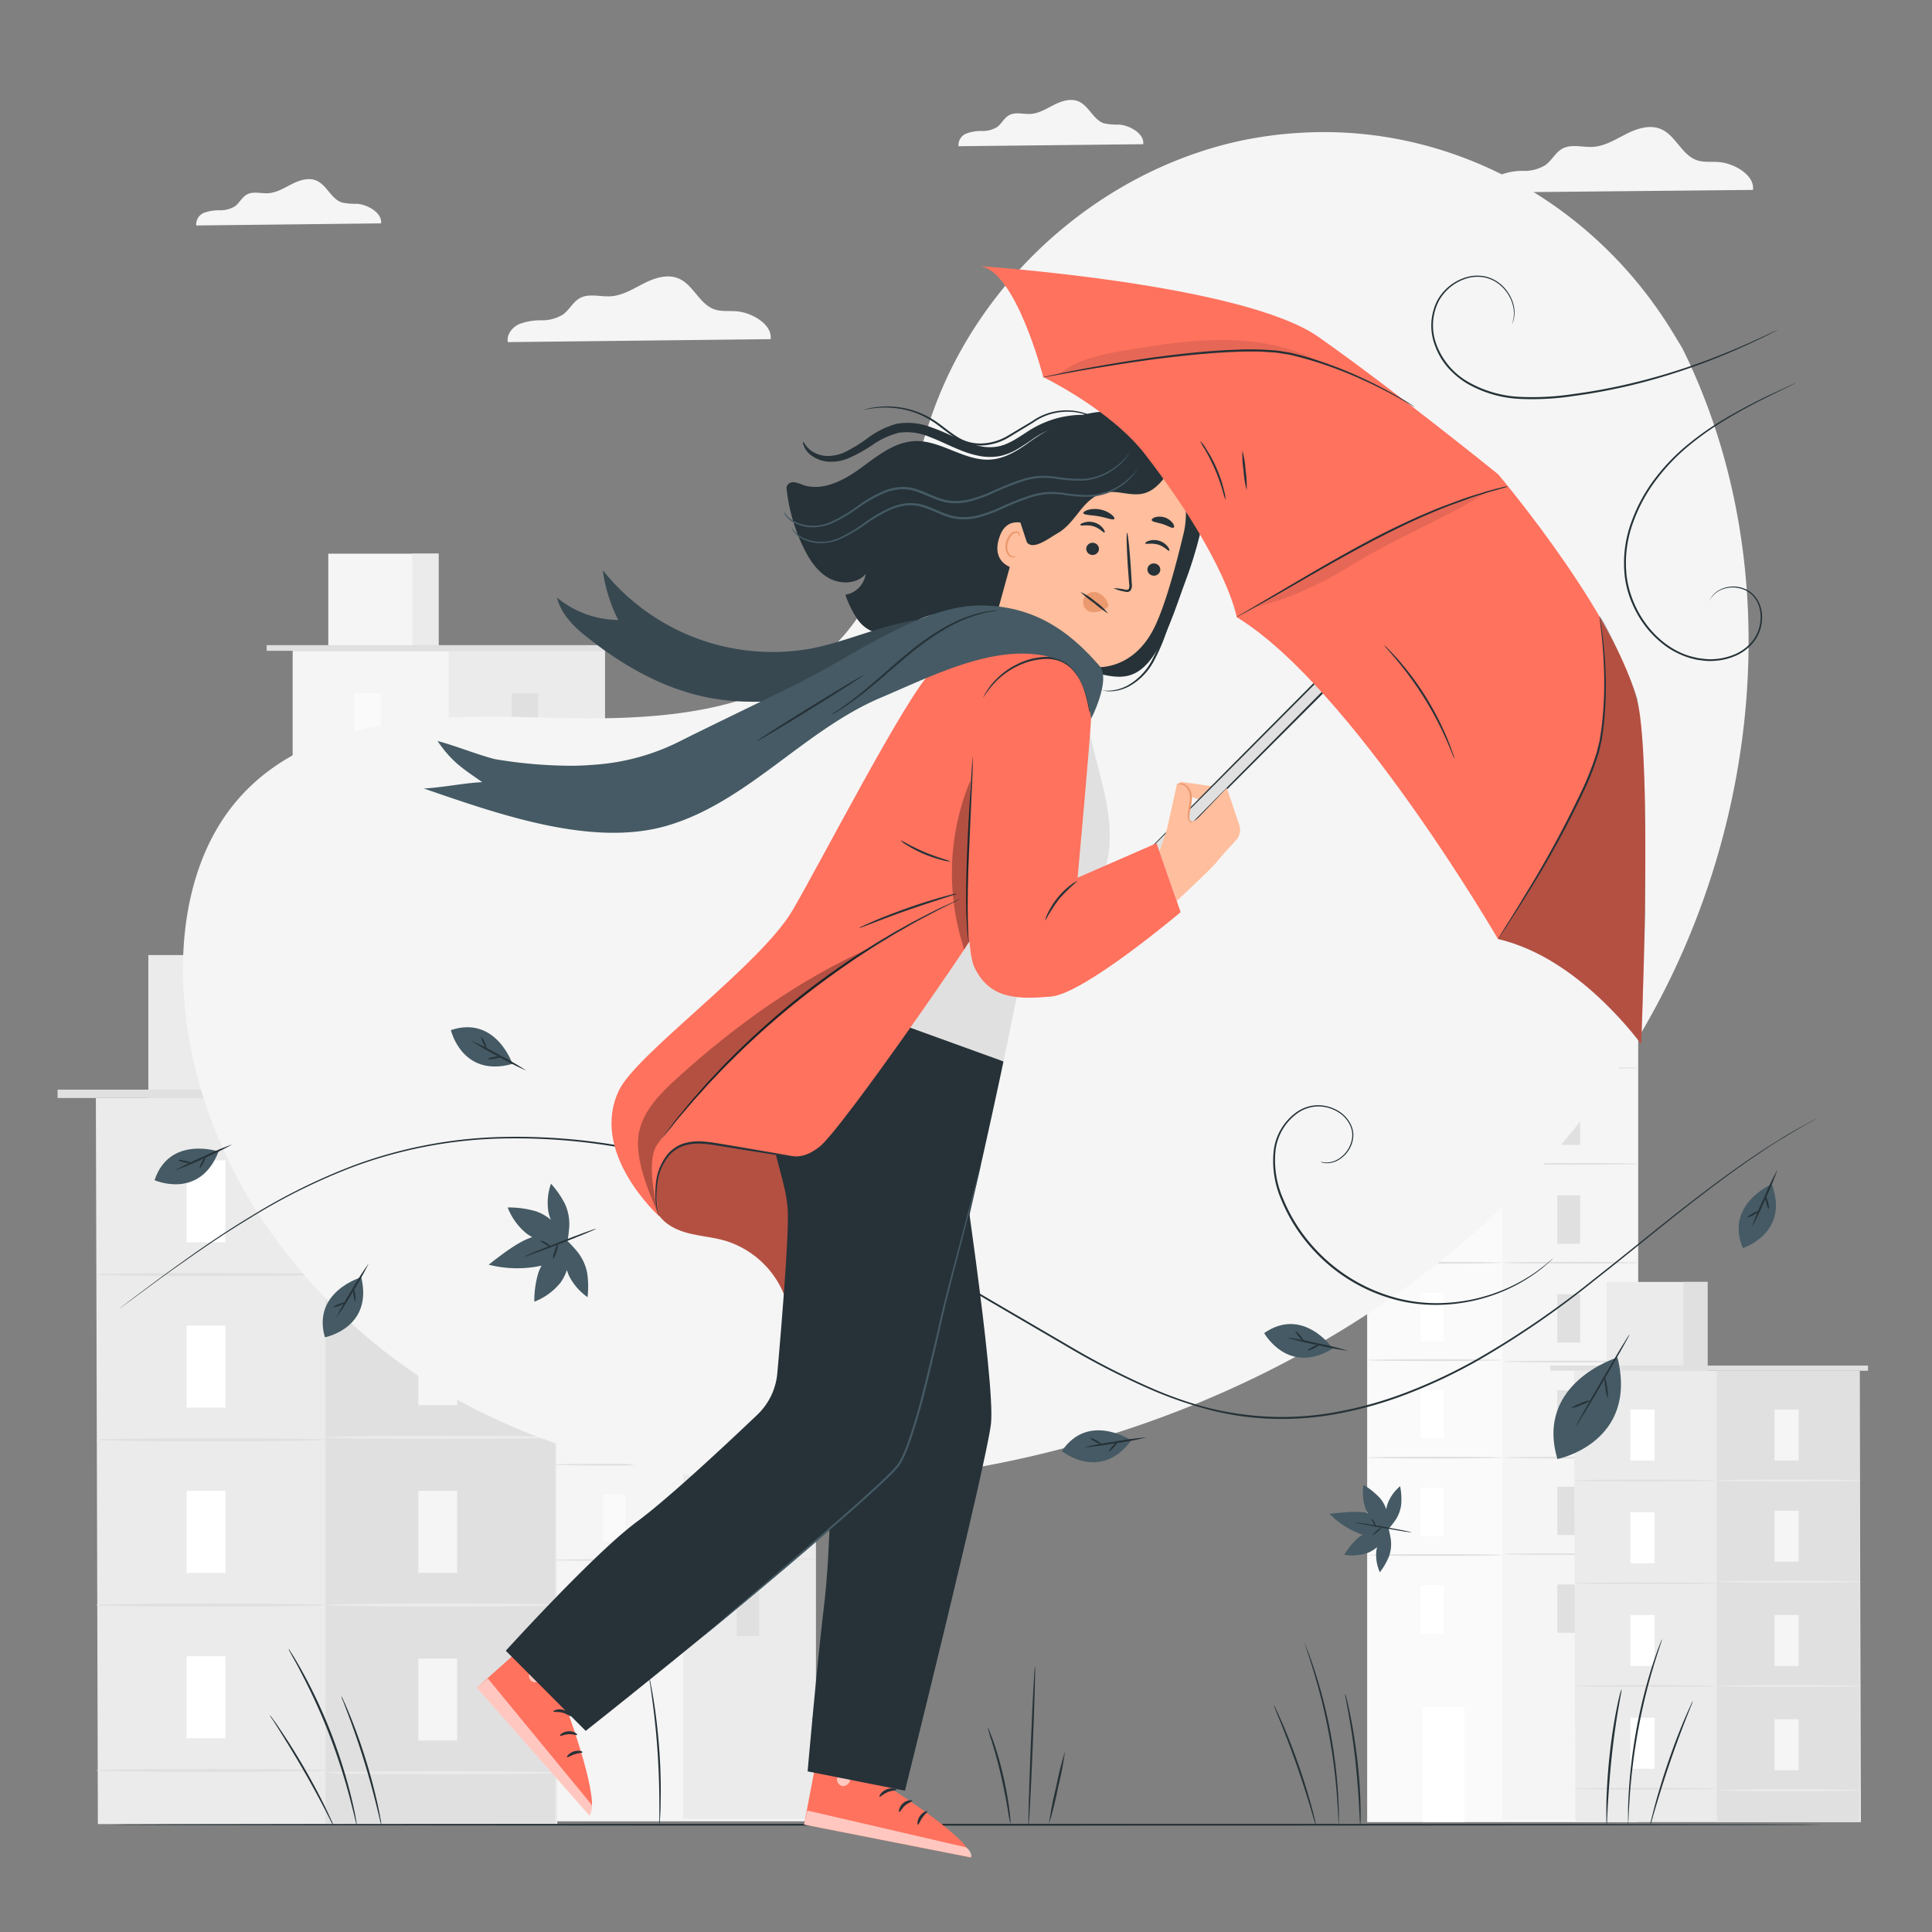 <svg xmlns="http://www.w3.org/2000/svg" viewBox="0 0 500 500"><rect x="0" y="0" width="500" height="500" fill="#808080" stroke="none"/><g id="background-complete"><path d="M287.05,307.6a9,9,0,0,0-.47,1.76,8.53,8.53,0,0,0-1.59-2.87,18.22,18.22,0,0,0-4.13-3.37l-.13-.09a12,12,0,0,0,.53,6.2,9.48,9.48,0,0,0,.56,1.1c-.38-.08-.76-.14-1.15-.2-2.59-.36-6.72.18-8.73.41a22,22,0,0,0,8,5.21l.56.19a8,8,0,0,0-1.31.9,18.77,18.77,0,0,0-3.37,4.13l-.09.13a11.91,11.91,0,0,0,6.2-.54,8.21,8.21,0,0,0,2.3-1.43,7.58,7.58,0,0,0-.24,1.33,11,11,0,0,0,1,5.19l.08-.11a17.89,17.89,0,0,0,2.28-4,9.46,9.46,0,0,0,.48-4.33,26.14,26.14,0,0,0-.57-2.81h0a26.24,26.24,0,0,0,1.77-2.27,9.57,9.57,0,0,0,1.5-4.09,18.49,18.49,0,0,0-.27-4.56l0-.14A11.21,11.21,0,0,0,287.05,307.6Z" style="fill:#ebebeb"></path><path d="M293.13,315.3c0,.09-3.28-.41-7.3-1.11s-7.26-1.34-7.24-1.43,3.28.41,7.3,1.11S293.15,315.21,293.13,315.3Z" style="fill:#e0e0e0"></path><path d="M285.43,314c.06.07-.42.57-1.07,1.13s-1.23.95-1.29.88.42-.58,1.07-1.13S285.37,313.91,285.43,314Z" style="fill:#e0e0e0"></path><path d="M283.86,313.84c-.09,0-.3-.44-.58-1s-.52-1-.45-1.06.45.33.75.91S284,313.81,283.86,313.84Z" style="fill:#e0e0e0"></path><path d="M199.43,87.77c.52-3.78-4.82-6.89-8.82-7.21-1.91-.16-3.9.13-5.71-.5-3.92-1.36-5.49-6.43-9.31-8-2.87-1.2-6.16-.13-8.93,1.27s-5.52,3.15-8.62,3.35c-2.69.17-5.62-.83-8,.49-1.76,1-2.68,3-4.3,4.2a10.16,10.16,0,0,1-5.61,1.52,15.91,15.91,0,0,0-5.8,1c-1.79.82-3.27,2.71-2.9,4.65Z" style="fill:#f5f5f5"></path><rect x="75.74" y="168.43" width="80.8" height="256.07" style="fill:#f5f5f5"></rect><rect x="116.14" y="168.43" width="40.4" height="255.36" style="fill:#ebebeb"></rect><rect x="84.96" y="143.29" width="28.53" height="25.14" style="fill:#f5f5f5"></rect><rect x="106.69" y="143.29" width="6.8" height="25.14" style="fill:#ebebeb"></rect><polyline points="69 168.43 69 166.96 158.9 166.96 158.9 168.43" style="fill:#e0e0e0"></polyline><rect x="91.69" y="179.39" width="6.84" height="14.42" style="fill:#fafafa"></rect><path d="M116.14,199.47c0,.15-9,.28-20.2.28s-20.2-.13-20.2-.28,9-.27,20.2-.27S116.14,199.32,116.14,199.47Z" style="fill:#e0e0e0"></path><rect x="132.44" y="179.39" width="6.84" height="14.42" style="fill:#e0e0e0"></rect><path d="M156.89,199.47c0,.15-9,.28-20.2.28s-20.2-.13-20.2-.28,9-.27,20.2-.27S156.89,199.32,156.89,199.47Z" style="fill:#e0e0e0"></path><rect x="132.44" y="208.02" width="6.84" height="14.42" style="fill:#e0e0e0"></rect><path d="M156.89,228.1c0,.16-9,.28-20.2.28s-20.2-.12-20.2-.28,9-.27,20.2-.27S156.89,228,156.89,228.1Z" style="fill:#e0e0e0"></path><rect x="132.44" y="237.52" width="6.84" height="14.42" style="fill:#e0e0e0"></rect><path d="M156.89,257.6c0,.15-9,.27-20.2.27s-20.2-.12-20.2-.27,9-.28,20.2-.28S156.89,257.45,156.89,257.6Z" style="fill:#e0e0e0"></path><rect x="132.44" y="267.01" width="6.84" height="14.42" style="fill:#e0e0e0"></rect><path d="M156.89,287.09c0,.16-9,.28-20.2.28s-20.2-.12-20.2-.28,9-.27,20.2-.27S156.89,286.94,156.89,287.09Z" style="fill:#e0e0e0"></path><rect x="132.44" y="295.66" width="6.84" height="14.42" style="fill:#e0e0e0"></rect><path d="M156.89,315.74c0,.16-9,.28-20.2.28s-20.2-.12-20.2-.28,9-.27,20.2-.27S156.89,315.59,156.89,315.74Z" style="fill:#e0e0e0"></path><rect x="132.44" y="324.43" width="6.84" height="14.42" style="fill:#e0e0e0"></rect><rect x="132.44" y="353.58" width="6.84" height="14.42" style="fill:#e0e0e0"></rect><path d="M156.89,344.51c0,.15-9,.28-20.2.28s-20.2-.13-20.2-.28,9-.27,20.2-.27S156.89,344.36,156.89,344.51Z" style="fill:#e0e0e0"></path><rect x="91.69" y="208.46" width="6.84" height="14.42" style="fill:#fafafa"></rect><path d="M116.14,228.54c0,.15-9,.28-20.2.28s-20.2-.13-20.2-.28,9-.28,20.2-.28S116.14,228.39,116.14,228.54Z" style="fill:#e0e0e0"></path><rect x="91.69" y="237.53" width="6.84" height="14.42" style="fill:#fafafa"></rect><path d="M116.14,257.61c0,.15-9,.27-20.2.27s-20.2-.12-20.2-.27,9-.28,20.2-.28S116.14,257.46,116.14,257.61Z" style="fill:#e0e0e0"></path><rect x="91.69" y="266.6" width="6.84" height="14.42" style="fill:#fafafa"></rect><path d="M116.14,286.68c0,.15-9,.27-20.2.27s-20.2-.12-20.2-.27,9-.28,20.2-.28S116.14,286.52,116.14,286.68Z" style="fill:#e0e0e0"></path><rect x="91.69" y="295.66" width="6.84" height="14.42" style="fill:#fafafa"></rect><path d="M116.14,315.74c0,.16-9,.28-20.2.28s-20.2-.12-20.2-.28,9-.27,20.2-.27S116.14,315.59,116.14,315.74Z" style="fill:#e0e0e0"></path><rect x="91.69" y="324.73" width="6.84" height="14.42" style="fill:#fafafa"></rect><path d="M116.14,344.81c0,.16-9,.28-20.2.28s-20.2-.12-20.2-.28,9-.27,20.2-.27S116.14,344.66,116.14,344.81Z" style="fill:#e0e0e0"></path><rect x="91.69" y="353.8" width="6.84" height="14.42" style="fill:#fafafa"></rect><rect x="142.53" y="254.01" width="68.58" height="217.34" style="fill:#f5f5f5"></rect><rect x="176.82" y="254.01" width="34.29" height="216.74" style="fill:#ebebeb"></rect><rect x="150.36" y="232.68" width="24.22" height="21.34" style="fill:#f5f5f5"></rect><rect x="168.81" y="232.68" width="5.77" height="21.34" style="fill:#ebebeb"></rect><polyline points="136.82 254.01 136.82 252.77 213.12 252.77 213.12 254.01" style="fill:#e0e0e0"></polyline><rect x="156.07" y="263.32" width="5.8" height="12.24" style="fill:#fafafa"></rect><path d="M176.82,280.36c0,.13-7.67.24-17.14.24s-17.15-.11-17.15-.24,7.68-.23,17.15-.23S176.82,280.24,176.82,280.36Z" style="fill:#e0e0e0"></path><rect x="190.66" y="263.32" width="5.8" height="12.24" style="fill:#e0e0e0"></rect><path d="M211.41,280.36c0,.13-7.68.24-17.14.24s-17.15-.11-17.15-.24,7.68-.23,17.15-.23S211.41,280.24,211.41,280.36Z" style="fill:#e0e0e0"></path><rect x="190.66" y="287.62" width="5.8" height="12.24" style="fill:#e0e0e0"></rect><path d="M211.41,304.67c0,.13-7.68.23-17.14.23s-17.15-.1-17.15-.23,7.68-.24,17.15-.24S211.41,304.54,211.41,304.67Z" style="fill:#e0e0e0"></path><rect x="190.66" y="312.66" width="5.8" height="12.24" style="fill:#e0e0e0"></rect><path d="M211.41,329.7c0,.13-7.68.23-17.14.23s-17.15-.1-17.15-.23,7.68-.23,17.15-.23S211.41,329.57,211.41,329.7Z" style="fill:#e0e0e0"></path><rect x="190.66" y="337.69" width="5.8" height="12.24" style="fill:#e0e0e0"></rect><path d="M211.41,354.74c0,.12-7.68.23-17.14.23s-17.15-.11-17.15-.23,7.68-.24,17.15-.24S211.41,354.61,211.41,354.74Z" style="fill:#e0e0e0"></path><rect x="190.66" y="362.01" width="5.8" height="12.24" style="fill:#e0e0e0"></rect><path d="M211.41,379.05c0,.13-7.68.24-17.14.24s-17.15-.11-17.15-.24,7.68-.23,17.15-.23S211.41,378.93,211.41,379.05Z" style="fill:#e0e0e0"></path><rect x="190.66" y="386.43" width="5.8" height="12.24" style="fill:#e0e0e0"></rect><rect x="190.66" y="411.16" width="5.8" height="12.24" style="fill:#e0e0e0"></rect><path d="M211.41,403.47c0,.13-7.68.24-17.14.24s-17.15-.11-17.15-.24,7.68-.23,17.15-.23S211.41,403.34,211.41,403.47Z" style="fill:#e0e0e0"></path><rect x="156.07" y="287.99" width="5.8" height="12.24" style="fill:#fafafa"></rect><path d="M176.82,305c0,.13-7.67.23-17.14.23s-17.15-.1-17.15-.23,7.68-.24,17.15-.24S176.82,304.91,176.82,305Z" style="fill:#e0e0e0"></path><rect x="156.07" y="312.67" width="5.8" height="12.24" style="fill:#fafafa"></rect><path d="M176.82,329.71c0,.13-7.67.23-17.14.23s-17.15-.1-17.15-.23,7.68-.23,17.15-.23S176.82,329.58,176.82,329.71Z" style="fill:#e0e0e0"></path><rect x="156.07" y="337.34" width="5.8" height="12.24" style="fill:#fafafa"></rect><path d="M176.82,354.38c0,.13-7.67.24-17.14.24s-17.15-.11-17.15-.24,7.68-.23,17.15-.23S176.82,354.25,176.82,354.38Z" style="fill:#e0e0e0"></path><rect x="156.07" y="362.01" width="5.8" height="12.24" style="fill:#fafafa"></rect><path d="M176.82,379.05c0,.13-7.67.24-17.14.24s-17.15-.11-17.15-.24,7.68-.23,17.15-.23S176.82,378.93,176.82,379.05Z" style="fill:#e0e0e0"></path><rect x="156.07" y="386.68" width="5.8" height="12.24" style="fill:#fafafa"></rect><path d="M176.82,403.73c0,.13-7.67.23-17.14.23s-17.15-.1-17.15-.23,7.68-.24,17.15-.24S176.82,403.6,176.82,403.73Z" style="fill:#e0e0e0"></path><rect x="156.07" y="411.36" width="5.8" height="12.24" style="fill:#fafafa"></rect><polygon points="144.23 472.07 25.33 472.07 24.81 284.16 143.71 284.16 144.23 472.07" style="fill:#ebebeb"></polygon><rect x="84.26" y="284.16" width="59.45" height="187.91" style="fill:#e0e0e0"></rect><rect x="38.39" y="247.17" width="41.98" height="36.99" style="fill:#ebebeb"></rect><rect x="70.37" y="247.17" width="10.01" height="36.99" style="fill:#e0e0e0"></rect><rect x="14.9" y="282" width="132.28" height="2.16" style="fill:#e0e0e0"></rect><rect x="48.28" y="300.29" width="10.06" height="21.22" style="fill:#fff"></rect><path d="M84.26,329.84c0,.23-13.31.41-29.72.41s-29.73-.18-29.73-.41,13.31-.4,29.73-.4S84.26,329.62,84.26,329.84Z" style="fill:#e0e0e0"></path><rect x="108.25" y="300.29" width="10.06" height="21.22" style="fill:#f5f5f5"></rect><path d="M144.23,329.84c0,.23-13.31.41-29.73.41s-29.72-.18-29.72-.41,13.3-.4,29.72-.4S144.23,329.62,144.23,329.84Z" style="fill:#ebebeb"></path><rect x="108.25" y="342.43" width="10.06" height="21.22" style="fill:#f5f5f5"></rect><path d="M144.23,372c0,.22-13.31.4-29.73.4s-29.72-.18-29.72-.4,13.3-.41,29.72-.41S144.23,371.75,144.23,372Z" style="fill:#ebebeb"></path><rect x="108.25" y="385.83" width="10.06" height="21.22" style="fill:#f5f5f5"></rect><path d="M144.23,415.38c0,.22-13.31.4-29.73.4s-29.72-.18-29.72-.4,13.3-.41,29.72-.41S144.23,415.15,144.23,415.38Z" style="fill:#ebebeb"></path><rect x="108.25" y="429.23" width="10.06" height="21.22" style="fill:#f5f5f5"></rect><path d="M144.23,458.78c0,.23-13.31.41-29.73.41s-29.72-.18-29.72-.41,13.3-.4,29.72-.4S144.23,458.56,144.23,458.78Z" style="fill:#ebebeb"></path><rect x="48.28" y="343.07" width="10.06" height="21.22" style="fill:#fff"></rect><path d="M84.26,372.62c0,.22-13.31.4-29.72.4s-29.73-.18-29.73-.4,13.31-.41,29.73-.41S84.26,372.39,84.26,372.62Z" style="fill:#e0e0e0"></path><rect x="48.28" y="385.84" width="10.06" height="21.22" style="fill:#fff"></rect><path d="M84.26,415.39c0,.23-13.31.41-29.72.41s-29.73-.18-29.73-.41,13.31-.4,29.73-.4S84.26,415.17,84.26,415.39Z" style="fill:#e0e0e0"></path><rect x="48.28" y="428.62" width="10.06" height="21.22" style="fill:#fff"></rect><path d="M84.26,458.17c0,.22-13.31.4-29.72.4s-29.73-.18-29.73-.4,13.31-.41,29.73-.41S84.26,457.94,84.26,458.17Z" style="fill:#e0e0e0"></path><rect x="353.82" y="249.43" width="70.09" height="222.13" style="fill:#fafafa"></rect><rect x="388.87" y="249.43" width="35.05" height="221.52" style="fill:#f5f5f5"></rect><rect x="361.82" y="227.63" width="24.75" height="21.81" style="fill:#f5f5f5"></rect><rect x="380.68" y="227.63" width="5.9" height="21.81" style="fill:#ebebeb"></rect><polyline points="347.98 249.43 347.98 248.16 425.96 248.16 425.96 249.43" style="fill:#e0e0e0"></polyline><rect x="367.66" y="258.94" width="5.93" height="12.51" style="fill:#fafafa"></rect><path d="M388.87,276.36c0,.14-7.85.24-17.52.24s-17.53-.1-17.53-.24,7.85-.23,17.53-.23S388.87,276.23,388.87,276.36Z" style="fill:#e0e0e0"></path><rect x="403.01" y="258.94" width="5.93" height="12.51" style="fill:#e0e0e0"></rect><path d="M424.22,276.36c0,.14-7.85.24-17.52.24s-17.53-.1-17.53-.24,7.85-.23,17.53-.23S424.22,276.23,424.22,276.36Z" style="fill:#e0e0e0"></path><rect x="403.01" y="283.78" width="5.93" height="12.51" style="fill:#e0e0e0"></rect><path d="M424.22,301.2c0,.13-7.85.24-17.52.24s-17.53-.11-17.53-.24S397,301,406.7,301,424.22,301.07,424.22,301.2Z" style="fill:#e0e0e0"></path><rect x="403.01" y="309.37" width="5.93" height="12.51" style="fill:#e0e0e0"></rect><path d="M424.22,326.79c0,.13-7.85.24-17.52.24s-17.53-.11-17.53-.24,7.85-.24,17.53-.24S424.22,326.66,424.22,326.79Z" style="fill:#e0e0e0"></path><rect x="403.01" y="334.95" width="5.93" height="12.51" style="fill:#e0e0e0"></rect><path d="M424.22,352.37c0,.14-7.85.24-17.52.24s-17.53-.1-17.53-.24,7.85-.23,17.53-.23S424.22,352.24,424.22,352.37Z" style="fill:#e0e0e0"></path><rect x="403.01" y="359.81" width="5.93" height="12.51" style="fill:#e0e0e0"></rect><path d="M424.22,377.23c0,.13-7.85.24-17.52.24s-17.53-.11-17.53-.24S397,377,406.7,377,424.22,377.1,424.22,377.23Z" style="fill:#e0e0e0"></path><rect x="403.01" y="384.76" width="5.93" height="12.51" style="fill:#e0e0e0"></rect><rect x="403.01" y="410.05" width="5.93" height="12.51" style="fill:#e0e0e0"></rect><path d="M424.22,402.18c0,.14-7.85.24-17.52.24s-17.53-.1-17.53-.24S397,402,406.7,402,424.22,402.05,424.22,402.18Z" style="fill:#e0e0e0"></path><rect x="367.66" y="284.16" width="5.93" height="12.51" style="fill:#fff"></rect><path d="M388.87,301.58c0,.13-7.85.24-17.52.24s-17.53-.11-17.53-.24,7.85-.24,17.53-.24S388.87,301.45,388.87,301.58Z" style="fill:#e0e0e0"></path><rect x="367.66" y="309.38" width="5.93" height="12.51" style="fill:#fff"></rect><path d="M388.87,326.8c0,.13-7.85.24-17.52.24s-17.53-.11-17.53-.24,7.85-.24,17.53-.24S388.87,326.66,388.87,326.8Z" style="fill:#e0e0e0"></path><rect x="367.66" y="334.59" width="5.93" height="12.51" style="fill:#fff"></rect><path d="M388.87,352c0,.13-7.85.24-17.52.24s-17.53-.11-17.53-.24,7.85-.24,17.53-.24S388.87,351.88,388.87,352Z" style="fill:#e0e0e0"></path><rect x="367.66" y="359.81" width="5.93" height="12.51" style="fill:#fff"></rect><path d="M388.87,377.23c0,.13-7.85.24-17.52.24s-17.53-.11-17.53-.24,7.85-.24,17.53-.24S388.87,377.1,388.87,377.23Z" style="fill:#e0e0e0"></path><rect x="367.66" y="385.03" width="5.93" height="12.51" style="fill:#fff"></rect><path d="M388.87,402.45c0,.13-7.85.23-17.52.23s-17.53-.1-17.53-.23,7.85-.24,17.53-.24S388.87,402.31,388.87,402.45Z" style="fill:#e0e0e0"></path><rect x="367.66" y="410.24" width="5.93" height="12.51" style="fill:#fff"></rect><rect x="368.18" y="441.72" width="10.82" height="29.84" style="fill:#fff"></rect><polygon points="481.6 471.56 407.69 471.56 407.37 354.76 481.27 354.76 481.6 471.56" style="fill:#ebebeb"></polygon><rect x="444.32" y="354.76" width="36.95" height="116.81" style="fill:#e0e0e0"></rect><rect x="415.8" y="331.76" width="26.1" height="23" style="fill:#ebebeb"></rect><rect x="435.68" y="331.76" width="6.22" height="23" style="fill:#e0e0e0"></rect><rect x="401.21" y="353.41" width="82.23" height="1.34" style="fill:#e0e0e0"></rect><rect x="421.95" y="364.79" width="6.26" height="13.19" style="fill:#fff"></rect><path d="M444.32,383.15c0,.14-8.27.26-18.48.26s-18.48-.12-18.48-.26,8.28-.25,18.48-.25S444.32,383,444.32,383.15Z" style="fill:#e0e0e0"></path><rect x="459.23" y="364.79" width="6.26" height="13.19" style="fill:#f5f5f5"></rect><path d="M481.6,383.15c0,.14-8.28.26-18.48.26s-18.48-.12-18.48-.26,8.27-.25,18.48-.25S481.6,383,481.6,383.15Z" style="fill:#ebebeb"></path><rect x="459.23" y="390.98" width="6.26" height="13.19" style="fill:#f5f5f5"></rect><path d="M481.6,409.34c0,.14-8.28.26-18.48.26s-18.48-.12-18.48-.26,8.27-.25,18.48-.25S481.6,409.21,481.6,409.34Z" style="fill:#ebebeb"></path><rect x="459.23" y="417.96" width="6.26" height="13.19" style="fill:#f5f5f5"></rect><path d="M481.6,436.33c0,.13-8.28.25-18.48.25s-18.48-.12-18.48-.25,8.27-.26,18.48-.26S481.6,436.19,481.6,436.33Z" style="fill:#ebebeb"></path><rect x="459.23" y="444.94" width="6.26" height="13.19" style="fill:#f5f5f5"></rect><path d="M481.6,463.31c0,.14-8.28.25-18.48.25s-18.48-.11-18.48-.25,8.27-.26,18.48-.26S481.6,463.17,481.6,463.31Z" style="fill:#ebebeb"></path><rect x="421.95" y="391.38" width="6.26" height="13.19" style="fill:#fff"></rect><path d="M444.32,409.74c0,.14-8.27.26-18.48.26s-18.48-.12-18.48-.26,8.28-.25,18.48-.25S444.32,409.61,444.32,409.74Z" style="fill:#e0e0e0"></path><rect x="421.95" y="417.97" width="6.26" height="13.19" style="fill:#fff"></rect><path d="M444.32,436.33c0,.14-8.27.26-18.48.26s-18.48-.12-18.48-.26,8.28-.25,18.48-.25S444.32,436.2,444.32,436.33Z" style="fill:#e0e0e0"></path><rect x="421.95" y="444.56" width="6.26" height="13.19" style="fill:#fff"></rect><path d="M444.32,462.92c0,.14-8.27.26-18.48.26s-18.48-.12-18.48-.26,8.28-.25,18.48-.25S444.32,462.79,444.32,462.92Z" style="fill:#e0e0e0"></path><path d="M453.66,49.15c.52-3.78-4.81-6.89-8.82-7.21-1.91-.16-3.9.14-5.71-.49-3.92-1.37-5.48-6.44-9.31-8.05-2.86-1.21-6.16-.14-8.93,1.26s-5.52,3.15-8.61,3.35c-2.7.17-5.63-.83-8,.49-1.75,1-2.67,3-4.29,4.2a10.31,10.31,0,0,1-5.62,1.53,15.65,15.65,0,0,0-5.79.94c-1.79.82-3.28,2.72-2.9,4.65Z" style="fill:#f5f5f5"></path><path d="M98.61,57.81c.37-2.66-3.38-4.85-6.2-5.07a16.23,16.23,0,0,1-4-.35c-2.76-1-3.86-4.53-6.55-5.66-2-.85-4.34-.1-6.29.89S71.67,49.83,69.49,50c-1.9.13-4-.58-5.62.35-1.23.69-1.88,2.11-3,3a7.28,7.28,0,0,1-4,1.07,11.17,11.17,0,0,0-4.08.66,3.23,3.23,0,0,0-2,3.27Z" style="fill:#f5f5f5"></path><path d="M295.86,37.32c.37-2.66-3.39-4.85-6.21-5.08a15.73,15.73,0,0,1-4-.34c-2.76-1-3.86-4.53-6.56-5.67-2-.84-4.33-.09-6.28.89s-3.88,2.22-6.06,2.36c-1.9.12-4-.58-5.62.35-1.23.69-1.88,2.11-3,3a7.13,7.13,0,0,1-4,1.07,11.15,11.15,0,0,0-4.07.67,3.23,3.23,0,0,0-2,3.27Z" style="fill:#f5f5f5"></path></g><g id="background-simple"><path d="M435.38,90.1l-2.43-4c-20.52-33.8-57.61-54.19-96.72-51.71a103.8,103.8,0,0,0-15,2c-35.56,7.61-66.49,34.5-79.32,68.94-7.54,20.25-9.65,43.57-24,59.65-18.63,20.92-50.25,21.58-78.06,20.71s-59.44-.13-78,20.88c-11.61,13.15-15.3,31.86-14.36,49.47,2.47,46.65,35,88.35,76.31,109.08s90,22.58,135.23,13.47c63.37-12.78,123.63-47.86,159.86-102S464.37,148.58,435.38,90.1Z" style="fill:#f5f5f5"></path></g><g id="Floor"><path d="M471.58,472.22c0,.15-99.21.26-221.57.26s-221.59-.11-221.59-.26S127.61,472,250,472,471.58,472.08,471.58,472.22Z" style="fill:#263238"></path></g><g id="Wind"><path d="M30.74,338.79s.33-.27,1-.78l2.95-2.24c2.62-1.95,6.45-4.86,11.48-8.47s11.25-8,18.78-12.54a155.86,155.86,0,0,1,26.79-13.24,118.87,118.87,0,0,1,35.43-7.18,156.42,156.42,0,0,1,41.35,3.8A223.52,223.52,0,0,1,212,313,483.1,483.1,0,0,1,255.65,336l21.62,12.63a196.38,196.38,0,0,0,21.65,11,100.51,100.51,0,0,0,11.13,4A76.13,76.13,0,0,0,321.36,366a77.31,77.31,0,0,0,22.34-.21,100.7,100.7,0,0,0,20.58-5.57,136.13,136.13,0,0,0,18.19-8.62,234.15,234.15,0,0,0,29.85-20.43c8.72-6.82,16.44-13.21,23.39-18.62s13.05-9.91,18.2-13.36c2.56-1.75,4.9-3.19,6.92-4.46s3.79-2.25,5.21-3.06l3.26-1.76,1.12-.58s-.36.22-1.09.63l-3.24,1.81c-1.41.82-3.14,1.86-5.18,3.09s-4.34,2.74-6.89,4.5c-5.12,3.47-11.22,8-18.13,13.42s-14.63,11.84-23.34,18.68A233.36,233.36,0,0,1,382.69,352a135.93,135.93,0,0,1-18.25,8.67,101.09,101.09,0,0,1-20.67,5.62,77.55,77.55,0,0,1-22.48.22A75.53,75.53,0,0,1,309.91,364a103.55,103.55,0,0,1-11.19-4A196.43,196.43,0,0,1,277,349l-21.63-12.63a484.9,484.9,0,0,0-43.63-22.94,223.43,223.43,0,0,0-43.34-14.86,156.47,156.47,0,0,0-41.23-3.84,118.53,118.53,0,0,0-35.32,7.1A155.34,155.34,0,0,0,65.1,315c-7.54,4.53-13.75,8.88-18.81,12.45s-8.9,6.47-11.53,8.4l-3,2.2Z" style="fill:#263238"></path><path d="M341.76,300.66a1.56,1.56,0,0,1,.35.06,4.69,4.69,0,0,0,1.05.13,6,6,0,0,0,3.74-1.28,7.55,7.55,0,0,0,3.05-5.36c.23-2.47-1.42-5.29-4.2-6.71a9.67,9.67,0,0,0-4.69-1.15,9.36,9.36,0,0,0-5,1.56,13.92,13.92,0,0,0-5.94,9.7,24.7,24.7,0,0,0,2,12.73,43,43,0,0,0,7.37,11.88,44,44,0,0,0,22.81,13.92,40.82,40.82,0,0,0,11.76,1.05,44.81,44.81,0,0,0,23.62-8.14c1.42-1.05,2.51-1.89,3.2-2.52l.82-.69.28-.22s-.07.09-.25.26l-.78.73a39,39,0,0,1-3.15,2.6,44,44,0,0,1-13.46,6.64,45.38,45.38,0,0,1-10.26,1.78,41.34,41.34,0,0,1-11.89-1,44.13,44.13,0,0,1-23.09-14,43.06,43.06,0,0,1-7.45-12,25.14,25.14,0,0,1-2-13,14.37,14.37,0,0,1,6.18-10,9.82,9.82,0,0,1,5.21-1.6,10.16,10.16,0,0,1,4.87,1.22c2.87,1.5,4.58,4.46,4.31,7.06a7.69,7.69,0,0,1-3.22,5.5,6,6,0,0,1-3.87,1.22,4.12,4.12,0,0,1-1-.18A1.86,1.86,0,0,1,341.76,300.66Z" style="fill:#263238"></path><path d="M442.45,155.46a2,2,0,0,1,.15-.34c.06-.11.13-.25.2-.41l.37-.52a6.29,6.29,0,0,1,1.31-1.21,7.68,7.68,0,0,1,8.64.29,7.51,7.51,0,0,1,2.4,3.41,9.65,9.65,0,0,1,.39,4.66,10.31,10.31,0,0,1-2,4.74,12.12,12.12,0,0,1-4.37,3.47,15.9,15.9,0,0,1-5.78,1.47,14.27,14.27,0,0,1-3.13-.08c-.53-.08-1.06-.13-1.59-.22l-1.57-.39a21.77,21.77,0,0,1-6-2.84,25.94,25.94,0,0,1-5.08-4.71,26.8,26.8,0,0,1-3.77-6.11,25.79,25.79,0,0,1-2.08-7.09,30.78,30.78,0,0,1,1.61-14.37,42,42,0,0,1,6.51-11.83,52.11,52.11,0,0,1,8.59-8.7,75.84,75.84,0,0,1,8.74-6.09,148.63,148.63,0,0,1,13.64-7.15l3.8-1.76,1-.44a1.37,1.37,0,0,1,.34-.13,2,2,0,0,1-.32.18l-1,.49-3.76,1.84c-3.26,1.61-8,3.91-13.54,7.28a77.24,77.24,0,0,0-8.66,6.11,51.65,51.65,0,0,0-8.47,8.66,41.64,41.64,0,0,0-6.42,11.71,30.32,30.32,0,0,0-1.57,14.13c1.44,9.7,8.31,18.05,16.56,20.36l1.53.38c.52.09,1,.15,1.55.22a14.18,14.18,0,0,0,3.05.1,15.93,15.93,0,0,0,5.63-1.41,11.69,11.69,0,0,0,4.23-3.33,10,10,0,0,0,1.94-4.55,9.34,9.34,0,0,0-.34-4.49,7.29,7.29,0,0,0-2.27-3.29,7.59,7.59,0,0,0-6.17-1.28,7.32,7.32,0,0,0-2.2.89,6.19,6.19,0,0,0-1.31,1.15c-.15.18-.27.35-.39.49s-.16.28-.22.4A1.28,1.28,0,0,1,442.45,155.46Z" style="fill:#263238"></path><path d="M391.32,83.9s.17-.46.34-1.36a7.94,7.94,0,0,0-.27-4,9.44,9.44,0,0,0-1.24-2.6,10.19,10.19,0,0,0-2.35-2.5,9,9,0,0,0-3.54-1.62,9.55,9.55,0,0,0-4.37.14,12.26,12.26,0,0,0-7.65,6.19,14,14,0,0,0-.37,11.29,18.57,18.57,0,0,0,8.3,9.51,29.71,29.71,0,0,0,13.25,3.76,71.1,71.1,0,0,0,13.93-.76c4.48-.59,8.77-1.38,12.83-2.29s7.87-1.93,11.4-3,6.8-2.18,9.75-3.28c5.9-2.18,10.55-4.25,13.75-5.72,1.6-.72,2.83-1.32,3.67-1.72l.95-.44.34-.14a2.11,2.11,0,0,1-.31.19l-.94.49c-.82.42-2,1.05-3.62,1.81-3.18,1.52-7.82,3.64-13.71,5.88-2.95,1.12-6.21,2.26-9.75,3.35s-7.36,2.15-11.43,3.06-8.37,1.72-12.87,2.32a70.27,70.27,0,0,1-14,.78,30.17,30.17,0,0,1-13.48-3.84,21.08,21.08,0,0,1-5.2-4.25,17.64,17.64,0,0,1-3.29-5.54A14.45,14.45,0,0,1,371.85,78a12.62,12.62,0,0,1,7.95-6.34,9.78,9.78,0,0,1,4.52-.12A9.33,9.33,0,0,1,388,73.25a10,10,0,0,1,2.37,2.59,9.54,9.54,0,0,1,1.24,2.68,7.89,7.89,0,0,1,.17,4,5.28,5.28,0,0,1-.3,1A1.55,1.55,0,0,1,391.32,83.9Z" style="fill:#263238"></path></g><g id="Plants"><path d="M69.81,443.87a5.94,5.94,0,0,1,.81,1c.5.67,1.2,1.66,2,2.89,1.68,2.47,3.9,5.94,6.18,9.89S83,465.27,84.31,468c.65,1.34,1.15,2.44,1.49,3.2a5.64,5.64,0,0,1,.46,1.21,6.12,6.12,0,0,1-.65-1.12L84,468.12c-1.38-2.64-3.32-6.27-5.59-10.2s-4.44-7.43-6-9.94l-1.9-3A6.29,6.29,0,0,1,69.81,443.87Z" style="fill:#263238"></path><path d="M74.69,426.73a1.65,1.65,0,0,1,.3.4l.77,1.2c.66,1.05,1.57,2.61,2.64,4.55a133.08,133.08,0,0,1,7.32,15.74,133.83,133.83,0,0,1,5.2,16.55c.52,2.16.9,3.92,1.12,5.15.09.56.17,1,.24,1.4a1.72,1.72,0,0,1,0,.5,1.55,1.55,0,0,1-.15-.47c-.09-.38-.21-.84-.34-1.39-.28-1.21-.71-2.95-1.28-5.1a156,156,0,0,0-5.33-16.45,156.9,156.9,0,0,0-7.16-15.75c-1-2-1.88-3.54-2.49-4.62l-.68-1.26A2,2,0,0,1,74.69,426.73Z" style="fill:#263238"></path><path d="M88.32,438.93a8,8,0,0,1,.62,1.23c.38.8.89,2,1.49,3.44,1.21,2.92,2.74,7,4.18,11.63s2.5,8.86,3.17,11.95c.33,1.55.58,2.8.72,3.68a6.49,6.49,0,0,1,.18,1.36,6.27,6.27,0,0,1-.38-1.32c-.23-1-.53-2.18-.88-3.63-.76-3.07-1.88-7.29-3.31-11.88s-2.9-8.71-4-11.66l-1.33-3.49A5.91,5.91,0,0,1,88.32,438.93Z" style="fill:#263238"></path><path d="M329.67,441.31a6.29,6.29,0,0,1,.61,1.15c.37.75.87,1.84,1.47,3.21,1.19,2.74,2.73,6.56,4.24,10.86s2.69,8.25,3.47,11.13c.38,1.44.68,2.62.86,3.43a6.37,6.37,0,0,1,.24,1.28,5.58,5.58,0,0,1-.43-1.23c-.28-.89-.62-2-1-3.37-.86-2.86-2.1-6.78-3.6-11.07s-3-8.12-4.09-10.89c-.53-1.3-1-2.4-1.31-3.27A6.25,6.25,0,0,1,329.67,441.31Z" style="fill:#263238"></path><path d="M337.64,425.37s.09.14.22.44.32.79.53,1.31c.45,1.14,1.05,2.81,1.74,4.9a128.8,128.8,0,0,1,6.24,33.63c.11,2.19.15,4,.13,5.2,0,.56,0,1,0,1.41a1.72,1.72,0,0,1,0,.49,1.61,1.61,0,0,1-.06-.49c0-.38-.05-.85-.08-1.41-.05-1.22-.15-3-.3-5.18a148.68,148.68,0,0,0-6.23-33.54c-.64-2.09-1.18-3.78-1.58-4.94-.17-.54-.31-1-.43-1.34A2.84,2.84,0,0,1,337.64,425.37Z" style="fill:#263238"></path><path d="M348.11,438.27a7.55,7.55,0,0,1,.38,1.3c.22.85.51,2.08.82,3.6.64,3.05,1.38,7.29,1.93,12s.8,9,.87,12.14c0,1.55.05,2.81,0,3.68a6.64,6.64,0,0,1-.08,1.36,7,7,0,0,1-.12-1.35c-.05-1-.12-2.2-.19-3.68-.17-3.1-.48-7.38-1-12.09s-1.23-8.95-1.78-12l-.65-3.62A6,6,0,0,1,348.11,438.27Z" style="fill:#263238"></path><path d="M438.1,440.2a6.52,6.52,0,0,1-.44,1.26c-.35.9-.8,2-1.34,3.39-1.13,2.86-2.62,6.84-4.14,11.27s-2.77,8.5-3.65,11.44c-.42,1.4-.77,2.57-1,3.49a6.9,6.9,0,0,1-.44,1.27,6,6,0,0,1,.24-1.32c.19-.84.5-2.05.89-3.54.8-3,2-7.06,3.52-11.51s3.07-8.41,4.29-11.24c.61-1.41,1.12-2.55,1.49-3.33A7.87,7.87,0,0,1,438.1,440.2Z" style="fill:#263238"></path><path d="M430.13,424.25a2.58,2.58,0,0,1-.12.49c-.12.37-.27.82-.44,1.36-.4,1.17-.95,2.88-1.59,5a153.77,153.77,0,0,0-4.06,16.8,157.83,157.83,0,0,0-2.15,17.16c-.15,2.21-.25,4-.3,5.24,0,.57-.06,1-.08,1.43a1.61,1.61,0,0,1-.06.49,1.77,1.77,0,0,1,0-.5c0-.38,0-.85,0-1.43,0-1.24,0-3,.13-5.25a135.18,135.18,0,0,1,2-17.23A130.32,130.32,0,0,1,427.63,431c.69-2.11,1.29-3.8,1.75-5l.53-1.33A2,2,0,0,1,430.13,424.25Z" style="fill:#263238"></path><path d="M419.66,437.16a6.3,6.3,0,0,1-.19,1.38c-.17,1-.39,2.23-.66,3.73-.54,3.14-1.19,7.51-1.7,12.35s-.8,9.25-1,12.44c-.08,1.52-.14,2.78-.19,3.78a7.35,7.35,0,0,1-.12,1.38,6.93,6.93,0,0,1-.08-1.39c0-.89,0-2.19,0-3.79.07-3.2.3-7.61.81-12.47s1.22-9.23,1.86-12.37c.31-1.57.6-2.83.82-3.7A8.28,8.28,0,0,1,419.66,437.16Z" style="fill:#263238"></path><path d="M168.05,434.29a8.39,8.39,0,0,1,.36,1.47c.19.95.44,2.32.72,4,.55,3.42,1.15,8.17,1.52,13.44s.4,10.07.31,13.53c0,1.73-.1,3.13-.16,4.09a8,8,0,0,1-.16,1.5,9.25,9.25,0,0,1,0-1.5c0-1.06,0-2.44,0-4.09,0-3.46-.12-8.23-.47-13.49s-.91-10-1.37-13.42c-.22-1.64-.41-3-.55-4.06A8.58,8.58,0,0,1,168.05,434.29Z" style="fill:#263238"></path><path d="M275.61,453.32a87.32,87.32,0,0,1-1.82,9.42,88.72,88.72,0,0,1-2.32,9.31,86.82,86.82,0,0,1,1.82-9.42A88.72,88.72,0,0,1,275.61,453.32Z" style="fill:#263238"></path><path d="M267.86,431.18c.14,0-.12,9.22-.58,20.58s-.95,20.57-1.09,20.57.11-9.22.57-20.59S267.71,431.18,267.86,431.18Z" style="fill:#263238"></path><path d="M255.61,447a4.52,4.52,0,0,1,.43.92c.25.6.58,1.49,1,2.59a88.23,88.23,0,0,1,2.52,8.75,90.93,90.93,0,0,1,1.65,9c.15,1.16.25,2.1.29,2.75a4.31,4.31,0,0,1,0,1,31.81,31.81,0,0,1-.69-3.7c-.38-2.29-1-5.45-1.78-8.9s-1.7-6.53-2.37-8.76A32.12,32.12,0,0,1,255.61,447Z" style="fill:#263238"></path></g><g id="Character"><path d="M316.23,203.86l-10.6-1.53s-1.39.69.34,2.5,8,3,8,3Z" style="fill:#ffbe9d"></path><path d="M385.21,134.61c-1.87.53-100.22,100-100.22,100" style="fill:#e0e0e0"></path><path d="M285,234.61a3.24,3.24,0,0,1,.24-.28l.74-.78,2.86-3,10.62-10.83c9-9.14,21.43-21.72,35.22-35.57s26.32-26.36,35.46-35.34c4.57-4.49,8.29-8.1,10.9-10.56,1.3-1.23,2.32-2.17,3-2.79a8.77,8.77,0,0,1,.83-.68,1.5,1.5,0,0,1,.31-.2l-.28.24c-.2.14-.45.41-.79.72-.69.64-1.69,1.61-3,2.86l-10.78,10.68L335,184.54,299.71,220c-4.51,4.51-8.18,8.16-10.73,10.72L286,233.62l-.77.75A1.88,1.88,0,0,1,285,234.61Z" style="fill:#263238"></path><path d="M286.13,235.73l-2.27-2.24c.24-.25,24.87-25.16,49.41-49.81,49.93-50.16,50.8-50.4,51.5-50.6l.88,3.07A1.43,1.43,0,0,0,386,136C383,138.07,324.64,196.78,286.13,235.73Z" style="fill:#e0e0e0"></path><path d="M286.13,235.73l.51-.54,1.48-1.53,5.7-5.84L315,206.34l31.6-31.83,18.78-18.78,10-9.9,5.14-5,2.63-2.52c.87-.84,1.76-1.69,2.73-2.5l.3.43a2.14,2.14,0,0,1-.44.2l-.25.07-.07-.25-.88-3.07.32.18a1,1,0,0,0-.3.14c-1.67,1.3-3.22,2.88-4.79,4.34l-4.62,4.49-9,8.87-17.09,17-29.87,30L283.9,233.52v-.07l1.67,1.69.57.59-.58-.53-1.73-1.67,0,0,0,0,35.08-35.57,29.8-30,17.08-17.05,9-8.88,4.62-4.49c1.59-1.49,3.09-3,4.87-4.41a1.86,1.86,0,0,1,.43-.2l.26-.07.07.24.88,3.08-.33-.18a.87.87,0,0,0,.29-.13l.3.43c-.91.77-1.8,1.6-2.68,2.44s-1.75,1.69-2.62,2.52l-5.14,5-10,9.89-18.79,18.75L315.25,206.6,294,228l-5.81,5.8-1.51,1.48C286.3,235.58,286.13,235.73,286.13,235.73Z" style="fill:#263238"></path><path d="M300.06,220.37l1.87-5.45s2.37-10.56,2.58-11.69,3.73.05,3.54,3.84-.81,4.61,0,5.38,2.84-1.61,2.84-1.61l6.6-6.91,3.22,9.5a4.05,4.05,0,0,1-.86,4.06c-1.53,1.65-3.77,4.09-5.05,5.7s-10.24,9.95-10.24,9.95Z" style="fill:#ffbe9d"></path><path d="M308.81,212.7s-.15.2-.53.12a1,1,0,0,1-.56-.38,1.68,1.68,0,0,1-.29-.83c-.14-1.24.35-2.87.5-4.61a5.16,5.16,0,0,0-.33-2.37,2.77,2.77,0,0,0-1.29-1.38,2.83,2.83,0,0,0-1.78-.2s.13-.16.47-.26a2.27,2.27,0,0,1,1.46.12,3,3,0,0,1,1.57,1.52,5.22,5.22,0,0,1,.42,2.61,20.6,20.6,0,0,1-.41,2.53,10.16,10.16,0,0,0-.24,2,1,1,0,0,0,.54,1C308.61,212.75,308.79,212.66,308.81,212.7Z" style="fill:#eb996e"></path><path d="M207,295.94l-20.8-7.46-14.61,9.89a27.35,27.35,0,0,0-2.72,8,11.38,11.38,0,0,0,1.63,8.09c1.81,2.58,4.87,4,7.93,4.75s6.23,1,9.25,1.88a24,24,0,0,1,16.82,20c0,.36.07.73.09,1.09l8.53-18.58C212.38,322.27,207,295.94,207,295.94Z" style="fill:#FF725E"></path><g style="opacity:0.3"><path d="M207,295.94l-20.8-7.46-14.61,9.89a27.35,27.35,0,0,0-2.72,8,11.38,11.38,0,0,0,1.63,8.09c1.81,2.58,4.87,4,7.93,4.75s6.23,1,9.25,1.88a24,24,0,0,1,16.82,20c0,.36.07.73.09,1.09l8.53-18.58C212.38,322.27,207,295.94,207,295.94Z"></path></g><path d="M274.28,109.65a59.31,59.31,0,0,0-8.57,5.26c-2.75,1.93-5.77,3.73-9.11,4-6.82.62-13-5-19.8-4.76-5.37.21-9.84,3.94-14.19,7.1s-9.83,6-14.89,4.22a8.42,8.42,0,0,0-2.2-.66,1.82,1.82,0,0,0-1.89,1,2.36,2.36,0,0,0,0,1.12,45.5,45.5,0,0,0,4.36,14.87c1.52,3.1,3.52,6.15,6.54,7.82s7.26,1.54,9.5-1.08a6.34,6.34,0,0,1-5.24,5.38,26,26,0,0,0,3.07,6.26,8.89,8.89,0,0,0,5.66,3.78c5.1.76,9.32-4.31,14.41-4.92-.24.29-.47.59-.7.88-1.81,2.29-4,4.63-6.94,4.9-1,.09-1.94-.07-2.9.08a2.51,2.51,0,0,0-2.17,1.66,3.34,3.34,0,0,0,.3,1.86l1.65,4.49a3.87,3.87,0,0,0,1.66,2.36,3.82,3.82,0,0,0,2.2.08l10.35-1.64c6.24-1,12.54-2,18.41-4.34,1.92-.76,3.93-1.81,4.75-3.7a8.83,8.83,0,0,0,.52-3.23q.12-3.53.25-7c4.77-.61,13.09,1.17,15.81,2.7l18.79-39.88C294.36,99.37,276.35,108.68,274.28,109.65Z" style="fill:#263238"></path><path d="M299.29,116.56c6.34-3,11.87,3.85,12.63,9.9s-2.84,17.91-5,23.61c-2.47,6.52-5.57,17.33-10.54,22.22-5.93,5.83-12.1,1-20.41.5s-10.52-4.57-15.76-11Z" style="fill:#263238"></path><path d="M254.41,171.9l14.12-51.33a4.51,4.51,0,0,1,5.19-3.2l24.67,1.15c7.57,1.45,9.71,12,7.94,19.47-2,8.34-4.69,18.45-7.51,24.26-5.67,11.68-15.56,10.39-15.56,10.39l-2.19,7-2.3,8.1Z" style="fill:#ffbe9d"></path><path d="M300.23,147.8a1.64,1.64,0,0,1-2,1.13A1.58,1.58,0,0,1,297,147a1.65,1.65,0,0,1,2-1.13A1.57,1.57,0,0,1,300.23,147.8Z" style="fill:#263238"></path><path d="M302.58,142.54c-.25.15-1.18-1.1-2.88-1.6s-3.19,0-3.31-.31c-.06-.12.25-.43.91-.66a4.56,4.56,0,0,1,2.73,0,4.38,4.38,0,0,1,2.21,1.54C302.64,142.06,302.71,142.48,302.58,142.54Z" style="fill:#263238"></path><path d="M284.36,142.44a1.65,1.65,0,0,1-2,1.13,1.57,1.57,0,0,1-1.19-1.91,1.63,1.63,0,0,1,2-1.13A1.57,1.57,0,0,1,284.36,142.44Z" style="fill:#263238"></path><path d="M285.83,137.81c-.25.14-1.18-1.1-2.87-1.61s-3.2,0-3.32-.3.25-.43.91-.66a4.48,4.48,0,0,1,2.73,0,4.32,4.32,0,0,1,2.21,1.53C285.89,137.32,286,137.75,285.83,137.81Z" style="fill:#263238"></path><path d="M288.17,152.24a11.66,11.66,0,0,1,2.9.34c.45.08.89.12,1.05-.15a2.26,2.26,0,0,0,.1-1.37c-.09-1.17-.18-2.4-.28-3.68-.36-5.23-.47-9.48-.26-9.49s.67,4.21,1,9.44c.08,1.29.15,2.51.22,3.69a2.56,2.56,0,0,1-.29,1.76,1.12,1.12,0,0,1-.9.42,3.28,3.28,0,0,1-.77-.12A11.73,11.73,0,0,1,288.17,152.24Z" style="fill:#263238"></path><path d="M283.26,172.64a32.61,32.61,0,0,1-15.11-9.37s1.47,10,14.11,12.58Z" style="fill:#eb996e"></path><path d="M286.7,156.19a4.35,4.35,0,0,0-2.88-2.86,2.82,2.82,0,0,0-2.6.54,2.6,2.6,0,0,0,1.66,4.57,6.46,6.46,0,0,0,3-.79,1.91,1.91,0,0,0,.72-.47.91.91,0,0,0,.2-.88" style="fill:#eb996e"></path><path d="M288.37,134.3c-.3.41-1.93-.32-4-.68s-3.83-.31-4-.8c-.06-.24.35-.59,1.14-.84a6.72,6.72,0,0,1,3.16-.13,6.57,6.57,0,0,1,2.9,1.27C288.26,133.63,288.51,134.11,288.37,134.3Z" style="fill:#263238"></path><path d="M303.75,136.53c-.41.3-1.46-.46-2.85-.9s-2.67-.53-2.83-1c-.06-.24.25-.57.88-.77a4.31,4.31,0,0,1,4.57,1.54C303.9,135.94,303.94,136.38,303.75,136.53Z" style="fill:#263238"></path><path d="M267.21,139c.74-2.65-2.26-4.27-5-3.72-1.48.3-2.91,1.42-3.72,4.23-2.17,7.48,5.79,8.11,5.86,7.9S266.34,142.07,267.21,139Z" style="fill:#ffbe9d"></path><path d="M262.93,143.88s-.16.06-.41.09a1.34,1.34,0,0,1-1-.26,3.35,3.35,0,0,1-.65-3.32,4.51,4.51,0,0,1,.9-1.76,1.59,1.59,0,0,1,1.27-.72.69.69,0,0,1,.67.58c0,.24-.05.37,0,.4s.2-.08.23-.41a.9.9,0,0,0-.16-.55,1,1,0,0,0-.67-.4,1.88,1.88,0,0,0-1.69.77,4.55,4.55,0,0,0-1.06,1.95c-.39,1.52,0,3.16,1,3.78a1.46,1.46,0,0,0,1.25.15C262.86,144.06,263,143.9,262.93,143.88Z" style="fill:#eb996e"></path><path d="M265.76,140.36c1.64,2.13,5.7-1.07,8-2.39s4-3.59,5.65-5.68,3.69-4.17,6.31-4.77c3.34-.78,6.89,1,10.22.19,3.18-.79,5.28-3.74,7.09-6.47a3.08,3.08,0,0,0,.74-2.36,3.12,3.12,0,0,0-.93-1.29,47.34,47.34,0,0,0-7.72-6.42,15.71,15.71,0,0,0-9.54-2.58,14.23,14.23,0,0,0-12.41,3.34,23.17,23.17,0,0,0-6.81,11.28,51.44,51.44,0,0,0-2.46,11.48" style="fill:#263238"></path><path d="M207.87,114.38c.22-.1.54,1.29,2.38,2.49A7.68,7.68,0,0,0,214,118a10.47,10.47,0,0,0,5-1.16,41.52,41.52,0,0,0,5.66-3.53,22.09,22.09,0,0,1,7.39-3.63,16.87,16.87,0,0,1,9.19,1c2.94,1,5.73,2.5,8.61,3.62a23.14,23.14,0,0,0,4.27,1.26,12.26,12.26,0,0,0,4.1,0c2.63-.48,5-2.12,7.3-3.6a27.08,27.08,0,0,1,7.33-3.52,26.1,26.1,0,0,1,12.79-.53,23.31,23.31,0,0,1,4.16,1.32c2.2,1,3.23,1.8,3.16,1.93s-1.29-.34-3.5-1a31.89,31.89,0,0,0-4.07-.84,28.25,28.25,0,0,0-5.45-.14,25.07,25.07,0,0,0-13.1,4.76c-1.14.77-2.33,1.59-3.65,2.35a15,15,0,0,1-4.47,1.75,14.4,14.4,0,0,1-5,0,24.28,24.28,0,0,1-4.78-1.38c-3.07-1.2-5.82-2.65-8.54-3.65a14.73,14.73,0,0,0-7.83-1,20.87,20.87,0,0,0-6.7,3.09,39.36,39.36,0,0,1-6.1,3.41,11.58,11.58,0,0,1-5.93.92,8.34,8.34,0,0,1-4.17-1.8,5.44,5.44,0,0,1-1.66-2.33C207.77,114.75,207.8,114.39,207.87,114.38Z" style="fill:#263238"></path><path d="M286.77,158.78a29.64,29.64,0,0,1-3.64-2.71,28.86,28.86,0,0,1-3.52-2.88,15.63,15.63,0,0,1,3.84,2.47A15.13,15.13,0,0,1,286.77,158.78Z" style="fill:#263238"></path><path d="M283.38,108.21a19.48,19.48,0,0,0-4.46-1.43,15.51,15.51,0,0,0-5.32,0,15,15,0,0,0-6.29,2.63h0l-6.15,3.73a14.63,14.63,0,0,1-7.73,2.16,11.56,11.56,0,0,1-6.24-2c-1.8-1.14-3.34-2.48-4.9-3.59a22.28,22.28,0,0,0-9.29-3.9,23.36,23.36,0,0,0-6.85-.16c-1.62.21-2.49.45-2.5.4a2.49,2.49,0,0,1,.62-.2,16.07,16.07,0,0,1,1.85-.4,22.46,22.46,0,0,1,16.45,3.86c1.59,1.12,3.13,2.45,4.89,3.56a11.14,11.14,0,0,0,6,1.91,14.11,14.11,0,0,0,7.46-2.08l6.18-3.68h0a15.13,15.13,0,0,1,6.5-2.64,15.59,15.59,0,0,1,5.43.1,14.14,14.14,0,0,1,3.33,1.09c.37.17.64.34.82.44S283.39,108.2,283.38,108.21Z" style="fill:#263238"></path><path d="M285.38,178.72c0-.06.73.1,2,0a11.23,11.23,0,0,0,5.17-1.74,16.17,16.17,0,0,0,5.49-5.94,52.62,52.62,0,0,0,3.81-9.32c2.28-6.81,3.91-13.12,5-17.71.52-2.3.91-4.16,1.18-5.45.13-.6.24-1.09.32-1.49a2.07,2.07,0,0,1,.15-.51,2.57,2.57,0,0,1-.05.53c-.05.41-.13.9-.22,1.51-.21,1.3-.54,3.18-1,5.49a157.13,157.13,0,0,1-4.83,17.79,50.15,50.15,0,0,1-3.89,9.4,16.13,16.13,0,0,1-5.71,6,10.92,10.92,0,0,1-5.35,1.63,7.41,7.41,0,0,1-1.53-.11A2,2,0,0,1,285.38,178.72Z" style="fill:#263238"></path><path d="M202.74,132.27s.18.29.58.79a6.77,6.77,0,0,0,2.13,1.8,11.17,11.17,0,0,0,10,0,37.7,37.7,0,0,0,6.15-3.67,35.33,35.33,0,0,1,7.19-4.17,13.77,13.77,0,0,1,4.42-1,11.93,11.93,0,0,1,4.67.79c3,1.07,5.89,2.87,9.24,2.83a15.51,15.51,0,0,0,4.84-.71,37.72,37.72,0,0,0,4.5-1.66,70.77,70.77,0,0,1,8.53-3.37,19.15,19.15,0,0,1,4.24-.74,24.24,24.24,0,0,1,4,.21,35.79,35.79,0,0,0,7.14.55,15.5,15.5,0,0,0,5.65-1.5,17.13,17.13,0,0,0,3.71-2.45,17.59,17.59,0,0,0,1.95-2l.46-.58a1.1,1.1,0,0,1,.16-.19,12,12,0,0,1-2.43,3,16.42,16.42,0,0,1-3.72,2.56,15.67,15.67,0,0,1-5.75,1.61,36.62,36.62,0,0,1-7.22-.49,23.59,23.59,0,0,0-4-.19,19.65,19.65,0,0,0-4.13.75,73.75,73.75,0,0,0-8.46,3.38,36.29,36.29,0,0,1-4.56,1.69,16,16,0,0,1-5,.73h-.64l-.63-.08a12.73,12.73,0,0,1-1.26-.2,17.17,17.17,0,0,1-2.4-.75c-1.54-.59-3-1.3-4.47-1.83a11.29,11.29,0,0,0-4.48-.77,13.33,13.33,0,0,0-4.27,1,35.66,35.66,0,0,0-7.11,4.07,37.74,37.74,0,0,1-6.25,3.66,12.63,12.63,0,0,1-5.87,1.11,9.72,9.72,0,0,1-4.33-1.26,6.4,6.4,0,0,1-2.11-1.9A4.37,4.37,0,0,1,202.74,132.27Z" style="fill:#455a64"></path><path d="M204.82,136.45s.19.3.58.8a6.59,6.59,0,0,0,2.14,1.79,11.11,11.11,0,0,0,9.94,0,37.28,37.28,0,0,0,6.15-3.67,35.33,35.33,0,0,1,7.19-4.17,13.77,13.77,0,0,1,4.43-1,11.92,11.92,0,0,1,4.66.79c3,1.06,5.89,2.87,9.25,2.82a15.15,15.15,0,0,0,4.83-.7,37.72,37.72,0,0,0,4.5-1.66,71.43,71.43,0,0,1,8.53-3.37,19.78,19.78,0,0,1,4.24-.75,24.22,24.22,0,0,1,4,.22,36.55,36.55,0,0,0,7.14.55,15.61,15.61,0,0,0,5.66-1.51,16.57,16.57,0,0,0,3.7-2.45,18.88,18.88,0,0,0,2-2l.45-.58c.1-.14.16-.2.16-.19a11.9,11.9,0,0,1-2.43,3,16.42,16.42,0,0,1-3.72,2.57,16.07,16.07,0,0,1-5.75,1.61,36.67,36.67,0,0,1-7.22-.49,23.59,23.59,0,0,0-4-.19,19,19,0,0,0-4.13.75,72.67,72.67,0,0,0-8.46,3.38,36.29,36.29,0,0,1-4.56,1.69,16,16,0,0,1-5,.72h-.64l-.63-.09a10.64,10.64,0,0,1-1.26-.19,17.17,17.17,0,0,1-2.4-.75c-1.54-.59-3-1.3-4.47-1.83a11.28,11.28,0,0,0-4.47-.77,13.6,13.6,0,0,0-4.28.94,36.18,36.18,0,0,0-7.11,4.08,36.58,36.58,0,0,1-6.25,3.65,12.49,12.49,0,0,1-5.86,1.12,9.64,9.64,0,0,1-4.33-1.26,6.46,6.46,0,0,1-2.12-1.9A4.23,4.23,0,0,1,204.82,136.45Z" style="fill:#455a64"></path><path d="M210.08,444.55c.12-.07,3.77,6.07,8.14,13.72s7.82,13.92,7.69,14-3.77-6.08-8.14-13.73S210,444.62,210.08,444.55Z" style="fill:#263238"></path><path d="M222.13,453.59a15,15,0,0,1,1.51,2.52,68.55,68.55,0,0,1,3,6.4c1.06,2.56,1.88,4.93,2.4,6.66a14.62,14.62,0,0,1,.7,2.85,20.52,20.52,0,0,1-1.05-2.73c-.61-1.7-1.48-4-2.53-6.58s-2.09-4.81-2.86-6.44A17.65,17.65,0,0,1,222.13,453.59Z" style="fill:#263238"></path><path d="M215,435.89,208.1,472.2l43.19,8.51c.59-4.36-20.07-17.42-20.07-17.42l5.33-23.08Z" style="fill:#FF725E"></path><g style="opacity:0.6"><path d="M218.24,458.7a1.9,1.9,0,0,0-1.63,1.87,1.73,1.73,0,0,0,1.74,1.67,2,2,0,0,0,1.71-2c-.12-.91-1.14-1.81-2-1.53" style="fill:#fff"></path></g><g style="opacity:0.6"><path d="M208.1,472.2l.83-3.64,41.1,9.53s1.75,1.25,1.26,2.62Z" style="fill:#fff"></path></g><path d="M232,463.2c-.05.22-1.12.11-2.3.61s-1.91,1.33-2.08,1.2.38-1.34,1.82-1.92S232.05,463,232,463.2Z" style="fill:#263238"></path><path d="M236.11,466.05c0,.22-1,.42-1.88,1.21s-1.29,1.73-1.5,1.68-.1-1.32,1-2.28S236.15,465.84,236.11,466.05Z" style="fill:#263238"></path><path d="M237.58,472.22c-.2,0-.28-1.15.5-2.25s1.85-1.38,1.91-1.18-.68.72-1.31,1.64S237.79,472.24,237.58,472.22Z" style="fill:#263238"></path><path d="M232.62,457.81c-.13.18-1-.31-2.25-.47s-2.21.06-2.28-.15,1-.82,2.39-.62S232.76,457.65,232.62,457.81Z" style="fill:#263238"></path><path d="M232.63,452.25a4,4,0,0,1-2.16-.44,9.72,9.72,0,0,1-2.12-1.17,10.33,10.33,0,0,1-1.11-.93,3.2,3.2,0,0,1-.55-.66,1,1,0,0,1,.14-1.2,1.16,1.16,0,0,1,1-.32,2.71,2.71,0,0,1,.79.28,8.11,8.11,0,0,1,1.25.75,7.46,7.46,0,0,1,1.72,1.76,3.87,3.87,0,0,1,.92,2.08c-.11.06-.46-.73-1.33-1.73a8.68,8.68,0,0,0-1.71-1.52,8.51,8.51,0,0,0-1.16-.64c-.43-.22-.82-.3-1-.11s-.07.11,0,.27a2.24,2.24,0,0,0,.4.48,12,12,0,0,0,1,.91,12.68,12.68,0,0,0,1.93,1.25A13.58,13.58,0,0,1,232.63,452.25Z" style="fill:#263238"></path><path d="M232.3,452.51a3.76,3.76,0,0,1-.15-2.29,7.69,7.69,0,0,1,.78-2.42,7.32,7.32,0,0,1,.82-1.26,1.83,1.83,0,0,1,1.6-.87,1,1,0,0,1,.78.81,3.35,3.35,0,0,1,.06.87,5.26,5.26,0,0,1-.29,1.52,5.44,5.44,0,0,1-1.38,2.15c-1.07,1-2,1.1-2,1s.77-.41,1.63-1.4a5.33,5.33,0,0,0,1.1-2,4.74,4.74,0,0,0,.22-1.32c0-.49-.07-.91-.25-.89s-.65.24-.91.59a8,8,0,0,0-.77,1.12,8.63,8.63,0,0,0-.86,2.17C232.35,451.63,232.42,452.5,232.3,452.51Z" style="fill:#263238"></path><path d="M151,412.16l-27.57,24.61,29.09,33.05c3.12-3.1-5.32-26-5.32-26l18.28-15.07Z" style="fill:#FF725E"></path><g style="opacity:0.6"><path d="M139.65,432.24a1.88,1.88,0,0,0-2.43.49,1.73,1.73,0,0,0,.36,2.38,2,2,0,0,0,2.57-.53,1.77,1.77,0,0,0-.65-2.42" style="fill:#fff"></path></g><g style="opacity:0.6"><path d="M123.38,436.77l2.88-2.38L153.07,467s.63,2.06-.6,2.85Z" style="fill:#fff"></path></g><path d="M147.8,444.16c-.18.14-1-.6-2.2-.91s-2.32-.12-2.39-.32,1.12-.83,2.62-.42S148,444.06,147.8,444.16Z" style="fill:#263238"></path><path d="M149.35,449c-.13.18-1-.27-2.22-.19s-2.09.59-2.22.42.72-1.11,2.21-1.18S149.51,448.8,149.35,449Z" style="fill:#263238"></path><path d="M146.76,454.74c-.16-.12.48-1.09,1.76-1.48s2.32,0,2.24.22-1,.16-2,.5S146.92,454.88,146.76,454.74Z" style="fill:#263238"></path><path d="M151.6,440.28c-.21.07-.63-.88-1.5-1.73s-1.79-1.3-1.72-1.52,1.27,0,2.28,1S151.8,440.24,151.6,440.28Z" style="fill:#263238"></path><path d="M155,435.88c-.06.06-.73-.48-1.44-1.66a9.41,9.41,0,0,1-1-2.22,11.82,11.82,0,0,1-.32-1.42,2.94,2.94,0,0,1,0-.86,1,1,0,0,1,.83-.86,1.17,1.17,0,0,1,1,.36,2.83,2.83,0,0,1,.45.7,7,7,0,0,1,.54,1.36,7.65,7.65,0,0,1,.3,2.45,3.83,3.83,0,0,1-.54,2.21c-.12,0,.07-.86,0-2.18a8.85,8.85,0,0,0-.43-2.25,9.8,9.8,0,0,0-.53-1.22c-.22-.43-.48-.73-.72-.68-.09,0-.12,0-.16.21a2.35,2.35,0,0,0,0,.63,10.46,10.46,0,0,0,.25,1.33A12.06,12.06,0,0,0,154,434C154.58,435.14,155.09,435.8,155,435.88Z" style="fill:#263238"></path><path d="M154.57,435.88c-.08,0,.24-.88,1.28-1.91a7.89,7.89,0,0,1,2.09-1.44,7.57,7.57,0,0,1,1.41-.5,1.82,1.82,0,0,1,1.8.28,1,1,0,0,1,.13,1.12,3.42,3.42,0,0,1-.48.73,5.57,5.57,0,0,1-1.16,1,5.43,5.43,0,0,1-2.41.86c-1.46.15-2.25-.35-2.21-.41a20.8,20.8,0,0,0,2.15-.12,5.53,5.53,0,0,0,2.09-.91,5.17,5.17,0,0,0,1-.91c.32-.38.5-.77.34-.87a1.3,1.3,0,0,0-1.07-.08,8.13,8.13,0,0,0-3.3,1.62C155.15,435.22,154.67,436,154.57,435.88Z" style="fill:#263238"></path><path d="M259.7,274.7s-19.27,91.93-27.12,103.7-81,69.55-81,69.55l-20.68-20.74s22.89-25.26,34-33.44c8.12-6,23.43-20.33,31.09-27.63a16.9,16.9,0,0,0,5.18-10.76c1-11.25,2.91-34.21,2.72-41.51-.26-9.81-6.66-19.61-4.3-33.34s16.67-26.11,16.67-26.11Z" style="fill:#263238"></path><path d="M247.62,291.09c0,1,10.14,66.71,8.83,77.5s-22.24,94.84-22.24,94.84l-25.2-5s2.42-27.65,4.27-43.05c1.73-14.29,1.8-37.45,2-38.1.61-2.4,5.23-31.88,5.23-31.88l-12.43-56.9Z" style="fill:#263238"></path><path d="M253.88,301.33a1.48,1.48,0,0,1-.07.37c-.06.27-.15.63-.26,1.09-.24,1-.59,2.39-1,4.19-.93,3.65-2.27,8.89-3.93,15.35s-3.76,14.17-5.64,22.82c-1,4.31-2.05,8.84-3.23,13.51s-2.48,9.49-4.17,14.33c-.4,1.22-.89,2.4-1.38,3.57-.28.57-.54,1.15-.84,1.71l-.51.81a3.66,3.66,0,0,1-.57.77c-.82,1-1.71,1.83-2.59,2.68s-1.78,1.68-2.66,2.5c-3.55,3.26-7,6.34-10.38,9.24-6.68,5.81-12.75,11-17.87,15.28l-12.17,10.16-3.34,2.73-.87.7-.31.22a2.09,2.09,0,0,1,.27-.26l.85-.74,3.27-2.81,12.06-10.28c5.09-4.35,11.14-9.53,17.8-15.36,3.33-2.91,6.81-6,10.35-9.25.87-.83,1.78-1.63,2.64-2.5s1.76-1.71,2.55-2.64a3.21,3.21,0,0,0,.54-.73l.49-.77c.29-.54.54-1.12.81-1.68.49-1.15,1-2.31,1.37-3.52,1.67-4.81,3-9.63,4.16-14.29s2.26-9.18,3.26-13.49c1.9-8.64,4.06-16.33,5.75-22.8s3.12-11.67,4.1-15.31c.48-1.79.87-3.18,1.13-4.16.13-.46.24-.81.31-1.08A2.8,2.8,0,0,1,253.88,301.33Z" style="fill:#455a64"></path><path d="M281.15,181.27c.11,8.17,2.93,16,4.69,24s2.36,16.77-1.63,23.89c-2.42,4.33-17.06,18.33-19.75,22.5L259.7,274.7l-36.11-13.07,20.76-73.28Z" style="fill:#e0e0e0"></path><path d="M252.75,189.42s-4.52,52.65-.57,60.92,11.15,8.3,19.78,7.58,33.59-21.86,33.59-21.86l-6.24-17.83-20.42,8.91s3.46-37.95,3.46-41.2c0-7.66-6.15-18-13.34-16.17S253.57,176.46,252.75,189.42Z" style="fill:#FF725E"></path><path d="M269.62,167.6s-22.12.1-28.6,6.28-29,50-36,61.85c-8.26,14-40.09,36.86-44.75,46.29-8,16.31,10.38,32.8,10.38,32.8S165,292.6,185.06,296s21.29,4.94,26.85.93,42.59-57.72,42.9-59.57,17-62,17-62Z" style="fill:#FF725E"></path><path d="M250.72,243.94a1.85,1.85,0,0,1-.1-.48l-.18-1.39c-.13-1.21-.26-3-.33-5.15-.16-4.35-.06-10.35.21-17s.65-12.62.92-16.95c.13-2.11.24-3.84.32-5.14.05-.55.08-1,.11-1.39a1.78,1.78,0,0,1,.07-.49,1.56,1.56,0,0,1,0,.49v1.4c0,1.22-.08,3-.17,5.14-.2,4.42-.46,10.38-.76,17s-.43,12.62-.36,16.95c0,2.17.1,3.93.16,5.14,0,.55.06,1,.08,1.39A1.64,1.64,0,0,1,250.72,243.94Z" style="fill:#263238"></path><path d="M248.41,232.68s-.07,0-.22.13l-.67.35-2.6,1.31c-1.13.55-2.51,1.24-4.09,2.09s-3.4,1.77-5.35,2.9l-3.08,1.75c-1.07.6-2.15,1.29-3.29,2-2.29,1.34-4.65,2.9-7.16,4.52-4.95,3.31-10.28,7.13-15.66,11.42s-10.23,8.71-14.54,12.83c-2.11,2.1-4.15,4.07-5.95,6-.91,1-1.82,1.88-2.64,2.79s-1.61,1.8-2.37,2.63c-1.53,1.66-2.81,3.24-4,4.6s-2.15,2.56-2.93,3.55L172,293.78l-.48.58a1.83,1.83,0,0,1-.18.19s0-.08.14-.22.26-.37.44-.61l1.76-2.32c.76-1,1.71-2.23,2.86-3.6s2.42-3,3.94-4.66l2.34-2.66c.82-.92,1.72-1.84,2.62-2.81,1.8-2,3.83-3.95,5.94-6.06,4.29-4.16,9.18-8.56,14.55-12.89s10.74-8.13,15.72-11.42c2.52-1.61,4.9-3.16,7.2-4.49,1.14-.67,2.23-1.35,3.31-1.95l3.1-1.72c2-1.12,3.81-2,5.4-2.83s3-1.5,4.14-2l2.64-1.22.69-.31A1,1,0,0,1,248.41,232.68Z" style="fill:#263238"></path><path d="M247.59,231.3a4.23,4.23,0,0,1-1,.38l-2.73.89c-2.3.74-5.48,1.78-9,3s-6.61,2.42-8.87,3.29l-2.68,1a5,5,0,0,1-1,.32,3.62,3.62,0,0,1,.93-.51c.61-.29,1.5-.69,2.62-1.17,2.23-1,5.35-2.2,8.84-3.44s6.7-2.22,9-2.87c1.17-.33,2.12-.58,2.78-.73A3.62,3.62,0,0,1,247.59,231.3Z" style="fill:#263238"></path><path d="M245.92,222.94a7.09,7.09,0,0,1-2-.33,32.81,32.81,0,0,1-4.74-1.57,31.66,31.66,0,0,1-4.43-2.29,7.36,7.36,0,0,1-1.67-1.24c.09-.13,2.74,1.56,6.3,3.05S246,222.78,245.92,222.94Z" style="fill:#263238"></path><path d="M282.05,184.49a11,11,0,0,1-.37-1.54,39.84,39.84,0,0,0-1.06-4.17,14.46,14.46,0,0,0-3.07-5.45,9,9,0,0,0-3-2.11,9.69,9.69,0,0,0-3.87-.69,17.89,17.89,0,0,0-7.43,1.9A20.32,20.32,0,0,0,258.1,176a28.23,28.23,0,0,0-3.66,4.57s0-.14.16-.38a10.92,10.92,0,0,1,.56-1,18.16,18.16,0,0,1,2.68-3.42,19.65,19.65,0,0,1,5.22-3.78,18,18,0,0,1,7.64-2,10,10,0,0,1,4.07.74A9.27,9.27,0,0,1,277.9,173a14.28,14.28,0,0,1,3.07,5.67,32,32,0,0,1,.91,4.24A7.94,7.94,0,0,1,282.05,184.49Z" style="fill:#263238"></path><g style="opacity:0.3"><path d="M183.59,280.09c12.46-13.31,26.78-24.71,41.9-34.91-18.55,8.24-35.26,20.22-50.28,33.87-4,3.64-8.08,7.67-9.57,12.88-2,6.88,2.13,16.34,5,22.89,0,0-4-13.63-.54-18.64C173.8,290.91,183.59,280.09,183.59,280.09Z"></path></g><g style="opacity:0.3"><path d="M251.13,202A62.41,62.41,0,0,0,249,243.94l.43,1.74c0,.49,1.28-2.23,1.32-1.74C249.87,231.54,251.05,216.34,251.13,202Z"></path></g><path d="M270.49,238.3a5.84,5.84,0,0,1,.65-1.88,19.64,19.64,0,0,1,6-7.41,6,6,0,0,1,1.71-1,49.08,49.08,0,0,0-4.78,4.69A47.44,47.44,0,0,0,270.49,238.3Z" style="fill:#263238"></path><path d="M208.35,299.91a3.2,3.2,0,0,1-.55,0l-1.54-.2-5.64-.85-8.36-1.32-4.94-.8c-1.71-.27-3.47-.6-5.29-.72a12.93,12.93,0,0,0-5.19.54,8.68,8.68,0,0,0-3.91,2.79,14,14,0,0,0-2.88,7.69,23.1,23.1,0,0,0,.07,5.65,8.38,8.38,0,0,0,.54,2s0,0-.09-.11a2.83,2.83,0,0,1-.2-.35,6.85,6.85,0,0,1-.45-1.5,21.37,21.37,0,0,1-.23-5.72,14.27,14.27,0,0,1,2.86-8,9.21,9.21,0,0,1,4.12-3,13.35,13.35,0,0,1,5.4-.58c1.85.13,3.63.46,5.34.74l4.93.83,8.34,1.43,5.62,1,1.52.3A1.89,1.89,0,0,1,208.35,299.91Z" style="fill:#263238"></path><path d="M236.14,160.63c-9,1.58-17.4,5.51-26.35,7.24A56.19,56.19,0,0,1,156,147.57a40.42,40.42,0,0,0,4,12.88,25.15,25.15,0,0,1-15.83-5.78c1,4.12,4.17,7.39,7.49,10,10.75,8.61,23,15.26,36.73,16.61s32.18-1.54,46.31-6.7l26.77-7.33C255.48,160.35,245.12,159,236.14,160.63Z" style="fill:#455a64"></path><g style="opacity:0.2"><path d="M236.14,160.63c-9,1.58-17.4,5.51-26.35,7.24A56.19,56.19,0,0,1,156,147.57a40.42,40.42,0,0,0,4,12.88,25.15,25.15,0,0,1-15.83-5.78c1,4.12,4.17,7.39,7.49,10,10.75,8.61,23,15.26,36.73,16.61s32.18-1.54,46.31-6.7l26.77-7.33C255.48,160.35,245.12,159,236.14,160.63Z"></path></g><path d="M284.56,172.36c-7.94-9.18-16.85-15.36-30.12-15.67-15.39-.35-32.89,12.59-46.84,19.61-10.42,5.24-21.2,10.3-31.63,15.53a57.69,57.69,0,0,1-20.4,5.93c-2.26.22-4.7.38-7.19.42A120.55,120.55,0,0,1,128,196.45c-4.85-1.28-9.92-3.4-14.77-4.68,3.7,5.39,6.22,6.9,11.57,10.65-4.56.2-10.58,1.44-15.14,1.64,19.2,6.59,43.55,15.32,63,9.62,20.72-6.06,35.43-24.7,55.29-33.12,14.51-6.15,32.08-15.37,46.73-9.57,3.72,1.47,6.51,6.8,7.71,15C282.39,186,287.59,175.87,284.56,172.36Z" style="fill:#455a64"></path><path d="M258.46,157.93s-.72.12-2,.35a31,31,0,0,0-5.34,1.44,42.13,42.13,0,0,0-7.38,3.59,72.32,72.32,0,0,0-8.18,5.86c-2.77,2.27-5.33,4.54-7.7,6.56s-4.53,3.8-6.42,5.2-3.49,2.46-4.62,3.13c-.56.35-1,.58-1.32.75a3.06,3.06,0,0,1-.48.23,15.81,15.81,0,0,1,1.69-1.15c1.09-.72,2.65-1.81,4.5-3.25s4-3.23,6.34-5.28,4.89-4.31,7.68-6.59a69,69,0,0,1,8.27-5.87,38.92,38.92,0,0,1,7.5-3.52,27.11,27.11,0,0,1,5.43-1.3c.65-.11,1.17-.11,1.51-.15A1.78,1.78,0,0,1,258.46,157.93Z" style="fill:#263238"></path><path d="M223.58,174.68c.07.13-6.06,4.06-13.69,8.78s-13.9,8.46-14,8.34,6.05-4.06,13.69-8.78S223.5,174.56,223.58,174.68Z" style="fill:#263238"></path><path d="M253.38,68.86s68.24,4.54,87.88,18.36,46.46,35.53,46.46,35.53,33.82,39.94,36.72,62.48.31,85,.31,85-16-22.45-37.08-27.22c0,0-37.81-65.12-67.62-83.3,0,0-2.33-14.37-23.6-42C287.44,106,270,97.6,270,97.6S262.83,69.58,253.38,68.86Z" style="fill:#FF725E"></path><path d="M390.3,125.9a4.14,4.14,0,0,1-.75.25l-2.19.64c-1,.26-2.12.58-3.45,1s-2.88.88-4.53,1.51-3.49,1.24-5.42,2-4,1.64-6.12,2.56c-4.26,1.92-8.89,4.17-13.66,6.7-9.53,5.08-17.94,10.09-24.09,13.59-3.08,1.75-5.57,3.16-7.32,4.11l-2,1.08a4.32,4.32,0,0,1-.71.34,5.63,5.63,0,0,1,.66-.43l2-1.17,7.23-4.25c6.11-3.58,14.49-8.64,24-13.73,4.78-2.53,9.42-4.78,13.71-6.67,2.16-.92,4.2-1.81,6.16-2.53s3.77-1.41,5.45-2,3.22-1,4.56-1.44,2.52-.72,3.49-1l2.21-.54A3.85,3.85,0,0,1,390.3,125.9Z" style="fill:#263238"></path><g style="opacity:0.3"><path d="M413.92,159.51s3.08,16.51.32,32.15S387.67,243,387.67,243a50.74,50.74,0,0,1,15.3,6.68c12.42,7.82,21.78,20.54,21.78,20.54l1.05-33.65V214.44s0-8.94-.46-17.57A124.7,124.7,0,0,0,423.78,181C422.51,176,414.53,159.06,413.92,159.51Z"></path></g><path d="M366.08,105.33l-.23-.12-.65-.38-2.52-1.44c-2.2-1.23-5.41-3-9.5-4.85A104.78,104.78,0,0,0,338.4,93c-1.42-.43-2.9-.77-4.41-1.15-.76-.16-1.54-.25-2.32-.38a16.86,16.86,0,0,0-2.37-.28c-1.62-.1-3.25-.25-4.93-.21h-2.52c-.85,0-1.7.07-2.56.1-6.86.28-13.38,1-19.3,1.74s-11.21,1.61-15.66,2.33-8,1.39-10.52,1.84l-2.86.52-.74.12a.86.86,0,0,1-.26,0,.76.76,0,0,1,.25-.08l.73-.18,2.84-.61c2.47-.51,6.05-1.22,10.5-2s9.74-1.66,15.66-2.44,12.45-1.51,19.34-1.79c.86,0,1.72-.08,2.57-.1h2.54c1.68,0,3.33.11,5,.22a19.11,19.11,0,0,1,2.41.29c.79.14,1.58.24,2.35.4,1.52.38,3,.73,4.44,1.17a101.62,101.62,0,0,1,14.79,5.71c4.09,1.93,7.28,3.73,9.45,5,1.09.64,1.92,1.17,2.48,1.53l.62.42C366,105.26,366.09,105.32,366.08,105.33Z" style="fill:#263238"></path><path d="M413.92,159.51a.8.8,0,0,1,.07.22c0,.18.08.41.13.67.12.6.27,1.47.43,2.61.32,2.26.72,5.56.91,9.65a93,93,0,0,1-.34,14.38c-.13,1.35-.33,2.72-.55,4.12-.08.71-.31,1.4-.46,2.11s-.29,1.44-.55,2.13a75,75,0,0,1-3.29,8.53,251.13,251.13,0,0,1-15.36,28c-2.15,3.48-4,6.25-5.22,8.16l-1.47,2.18-.4.56-.15.18a5.29,5.29,0,0,1,.46-.8l1.39-2.23c1.21-1.94,3-4.74,5.08-8.24a277,277,0,0,0,15.2-28.06,77.13,77.13,0,0,0,3.27-8.45c.26-.69.36-1.41.55-2.1s.37-1.38.45-2.08c.23-1.39.44-2.75.57-4.1a96,96,0,0,0,.45-14.31c-.14-4.08-.49-7.37-.74-9.64l-.33-2.61c0-.27-.06-.49-.09-.68A1,1,0,0,1,413.92,159.51Z" style="fill:#263238"></path><path d="M376.41,196.34a7.88,7.88,0,0,1-.56-1.25c-.33-.82-.82-2-1.45-3.43a87,87,0,0,0-12.89-20.79c-1-1.2-1.83-2.17-2.42-2.82a8.38,8.38,0,0,1-.87-1.06,6,6,0,0,1,1,.92c.63.61,1.51,1.54,2.55,2.72a73.7,73.7,0,0,1,7.34,9.91,75,75,0,0,1,5.61,11c.59,1.46,1,2.66,1.3,3.5A6.29,6.29,0,0,1,376.41,196.34Z" style="fill:#263238"></path><path d="M317.17,129.4a14.34,14.34,0,0,1-.73-2.35,48.57,48.57,0,0,0-2-5.56,50.52,50.52,0,0,0-2.66-5.26,15.72,15.72,0,0,1-1.2-2.15,9,9,0,0,1,1.51,2,33.19,33.19,0,0,1,2.83,5.26A34.08,34.08,0,0,1,316.8,127,9.8,9.8,0,0,1,317.17,129.4Z" style="fill:#263238"></path><path d="M321.54,116.63a24.72,24.72,0,0,1,.81,5.08,26.15,26.15,0,0,1,.29,5.14,25.56,25.56,0,0,1-.81-5.08A26.15,26.15,0,0,1,321.54,116.63Z" style="fill:#263238"></path><g style="opacity:0.1"><path d="M324.14,157.19c7.06-1.21,17.65-5.91,25-10.51,12.34-7.75,26.08-13,36.18-19.64C361.89,134.46,345.43,145.1,324.14,157.19Z"></path></g><g style="opacity:0.1"><path d="M342,93.88c-7.44-4.12-16.06-5.74-24.56-5.88s-17,1.16-25.35,2.54c-6.2,1-13.12,2.29-18,6.24,0,0,33.17-6.07,43.13-6s12.88-.16,16.64.75S342,93.88,342,93.88Z"></path></g></g><g id="Leaves"><path d="M141.88,313.34a10.82,10.82,0,0,0,.69,2.36,11.85,11.85,0,0,0-3.84-2.21,25.26,25.26,0,0,0-7.12-1h-.22a16.22,16.22,0,0,0,4.94,6.79,11.45,11.45,0,0,0,1.41.88c-.49.17-1,.37-1.46.57-3.25,1.39-7.65,4.89-9.81,6.57a29.85,29.85,0,0,0,12.91.41l.78-.17a11.41,11.41,0,0,0-.88,2,25.63,25.63,0,0,0-1,7.12v.22a16.19,16.19,0,0,0,6.78-4.94,11.64,11.64,0,0,0,1.65-3.26,10.42,10.42,0,0,0,.66,1.71,15,15,0,0,0,4.71,5.33l0-.19a24.44,24.44,0,0,0-.13-6.17,12.79,12.79,0,0,0-2.46-5.33,36.31,36.31,0,0,0-2.62-2.86h0a36,36,0,0,0,.46-3.85,12.73,12.73,0,0,0-1.12-5.76,24.29,24.29,0,0,0-3.49-5.08l-.12-.15A14.86,14.86,0,0,0,141.88,313.34Z" style="fill:#455a64"></path><path d="M154.27,318c0,.12-4.07,1.83-9.2,3.82s-9.32,3.51-9.37,3.4,4.08-1.83,9.21-3.82S154.23,317.88,154.27,318Z" style="fill:#263238"></path><path d="M144.45,321.84a5,5,0,0,1-.44,2.05,5.08,5.08,0,0,1-.88,1.92,5.17,5.17,0,0,1,.45-2.06A5.35,5.35,0,0,1,144.45,321.84Z" style="fill:#263238"></path><path d="M142.54,322.77c-.08.1-.65-.29-1.36-.73s-1.3-.8-1.25-.91.75.06,1.49.53S142.63,322.69,142.54,322.77Z" style="fill:#263238"></path><path d="M359.23,388.86a8.32,8.32,0,0,0-.47,1.76,8.53,8.53,0,0,0-1.59-2.87,19,19,0,0,0-4.13-3.37l-.14-.09a12.12,12.12,0,0,0,.54,6.2,8.74,8.74,0,0,0,.56,1.1c-.38-.08-.76-.14-1.15-.2-2.59-.36-6.73.18-8.74.41a22.08,22.08,0,0,0,8,5.21l.55.19a8.63,8.63,0,0,0-1.3.9,18.77,18.77,0,0,0-3.37,4.13l-.09.14a12.12,12.12,0,0,0,6.2-.54,8.63,8.63,0,0,0,2.3-1.44,7.69,7.69,0,0,0-.24,1.34,11,11,0,0,0,.95,5.18l.08-.11a18.3,18.3,0,0,0,2.28-4,9.44,9.44,0,0,0,.48-4.33,26.14,26.14,0,0,0-.57-2.81h0a26.24,26.24,0,0,0,1.77-2.27,9.43,9.43,0,0,0,1.49-4.08,17.67,17.67,0,0,0-.27-4.57l0-.13A11,11,0,0,0,359.23,388.86Z" style="fill:#455a64"></path><path d="M365.31,396.56c0,.09-3.29-.41-7.3-1.11s-7.26-1.33-7.24-1.42,3.28.4,7.3,1.1S365.32,396.47,365.31,396.56Z" style="fill:#263238"></path><path d="M357.61,395.24c.06.07-.42.57-1.07,1.13s-1.23.95-1.29.88.42-.58,1.07-1.13S357.55,395.17,357.61,395.24Z" style="fill:#263238"></path><path d="M356,395.1c-.09,0-.31-.44-.58-1s-.52-1-.45-1.05.45.32.74.9S356.12,395.08,356,395.1Z" style="fill:#263238"></path><path d="M327.16,345s6.23,11.14,17.74,4C344.9,348.91,337.26,338,327.16,345Z" style="fill:#455a64"></path><path d="M348.86,349.58a74.85,74.85,0,0,1-8-1.52,75.8,75.8,0,0,1-7.95-1.95,74.85,74.85,0,0,1,8,1.52A72.93,72.93,0,0,1,348.86,349.58Z" style="fill:#263238"></path><path d="M335.27,344.51c.1-.08.64.42,1.22,1.11s1,1.32.87,1.4-.64-.42-1.21-1.11S335.18,344.59,335.27,344.51Z" style="fill:#263238"></path><path d="M341.57,347.93c.06.11-.61.55-1.48,1s-1.63.67-1.68.56.61-.54,1.48-1S341.52,347.82,341.57,347.93Z" style="fill:#263238"></path><path d="M451.06,323s12.17-3.83,7.48-16.56C458.54,306.46,446.28,311.71,451.06,323Z" style="fill:#455a64"></path><path d="M460,302.72a75.68,75.68,0,0,1-3.13,7.56,76.12,76.12,0,0,1-3.53,7.38,76.81,76.81,0,0,1,3.13-7.56A73.43,73.43,0,0,1,460,302.72Z" style="fill:#263238"></path><path d="M452.28,315c-.06-.11.54-.54,1.33-1s1.49-.68,1.55-.57-.54.54-1.34,1S452.33,315.1,452.28,315Z" style="fill:#263238"></path><path d="M456.91,309.52c.12,0,.41.71.64,1.65a3.59,3.59,0,0,1,.21,1.76c-.12,0-.41-.71-.64-1.65A3.59,3.59,0,0,1,456.91,309.52Z" style="fill:#263238"></path><path d="M84.08,346.09s12.54-2.34,9.42-15.54C93.5,330.55,80.7,334.29,84.08,346.09Z" style="fill:#455a64"></path><path d="M95.4,327a75.34,75.34,0,0,1-4,7.13,74.69,74.69,0,0,1-4.39,6.9,75.34,75.34,0,0,1,4-7.13A74.69,74.69,0,0,1,95.4,327Z" style="fill:#263238"></path><path d="M86.25,338.27c0-.12.6-.48,1.45-.8s1.56-.5,1.6-.38-.6.47-1.44.8S86.3,338.38,86.25,338.27Z" style="fill:#263238"></path><path d="M91.51,333.39a7.1,7.1,0,0,1,.44,3.49c-.13,0-.32-.75-.44-1.72A3.72,3.72,0,0,1,91.51,333.39Z" style="fill:#263238"></path><path d="M40,305.43s11.65,5.2,16.58-7.43C56.53,298,43.88,293.8,40,305.43Z" style="fill:#455a64"></path><path d="M60.11,296.17a73.09,73.09,0,0,1-7.35,3.59,74.66,74.66,0,0,1-7.55,3.18,76.7,76.7,0,0,1,7.36-3.59A75.1,75.1,0,0,1,60.11,296.17Z" style="fill:#263238"></path><path d="M46.19,300.22c0-.12.76,0,1.64.17s1.56.48,1.54.6-.77,0-1.65-.17S46.16,300.35,46.19,300.22Z" style="fill:#263238"></path><path d="M53.28,299.2c.11.06-.16.81-.61,1.67s-.9,1.51-1,1.45.16-.8.61-1.66S53.17,299.15,53.28,299.2Z" style="fill:#263238"></path><path d="M116.69,266.59s2.88,12.42,15.93,8.74C132.62,275.33,128.34,262.7,116.69,266.59Z" style="fill:#455a64"></path><path d="M136.24,277.08a74.67,74.67,0,0,1-7.3-3.7,73.82,73.82,0,0,1-7.09-4.1,76.27,76.27,0,0,1,7.3,3.71A75.13,75.13,0,0,1,136.24,277.08Z" style="fill:#263238"></path><path d="M124.6,268.42c.12-.05.5.58.86,1.41s.57,1.54.45,1.59-.5-.58-.86-1.41S124.49,268.47,124.6,268.42Z" style="fill:#263238"></path><path d="M129.7,273.46c0,.13-.74.36-1.7.52a3.69,3.69,0,0,1-1.77.07c0-.12.74-.35,1.7-.51A3.76,3.76,0,0,1,129.7,273.46Z" style="fill:#263238"></path><path d="M274.8,375.54s9.86,8.1,18-2.77C292.76,372.77,281.67,365.36,274.8,375.54Z" style="fill:#455a64"></path><path d="M296.7,372a73.24,73.24,0,0,1-8.05,1.52,76.44,76.44,0,0,1-8.11,1.07,73.34,73.34,0,0,1,8-1.52A76.44,76.44,0,0,1,296.7,372Z" style="fill:#263238"></path><path d="M282.2,372.18c.06-.11.74.15,1.54.59s1.38.87,1.32,1-.75-.15-1.54-.59S282.14,372.28,282.2,372.18Z" style="fill:#263238"></path><path d="M289.31,373.07c.09.08-.37.73-1,1.44s-1.27,1.22-1.36,1.14.37-.73,1-1.45S289.22,373,289.31,373.07Z" style="fill:#263238"></path><path d="M403.06,377.6s21-4.17,15.54-26.29C418.6,351.31,397.16,357.84,403.06,377.6Z" style="fill:#455a64"></path><path d="M421.73,345.33c.11.07-2.91,5.43-6.74,12s-7,11.82-7.12,11.76,2.91-5.43,6.74-12S421.62,345.27,421.73,345.33Z" style="fill:#263238"></path><path d="M406.57,364.41a8.89,8.89,0,0,1,2.47-1.23,8.75,8.75,0,0,1,2.63-.81,8.46,8.46,0,0,1-2.47,1.23A8.57,8.57,0,0,1,406.57,364.41Z" style="fill:#263238"></path><path d="M415.31,356.12a19.8,19.8,0,0,1,.8,5.85,10,10,0,0,1-.62-2.89A10.14,10.14,0,0,1,415.31,356.12Z" style="fill:#263238"></path></g></svg>